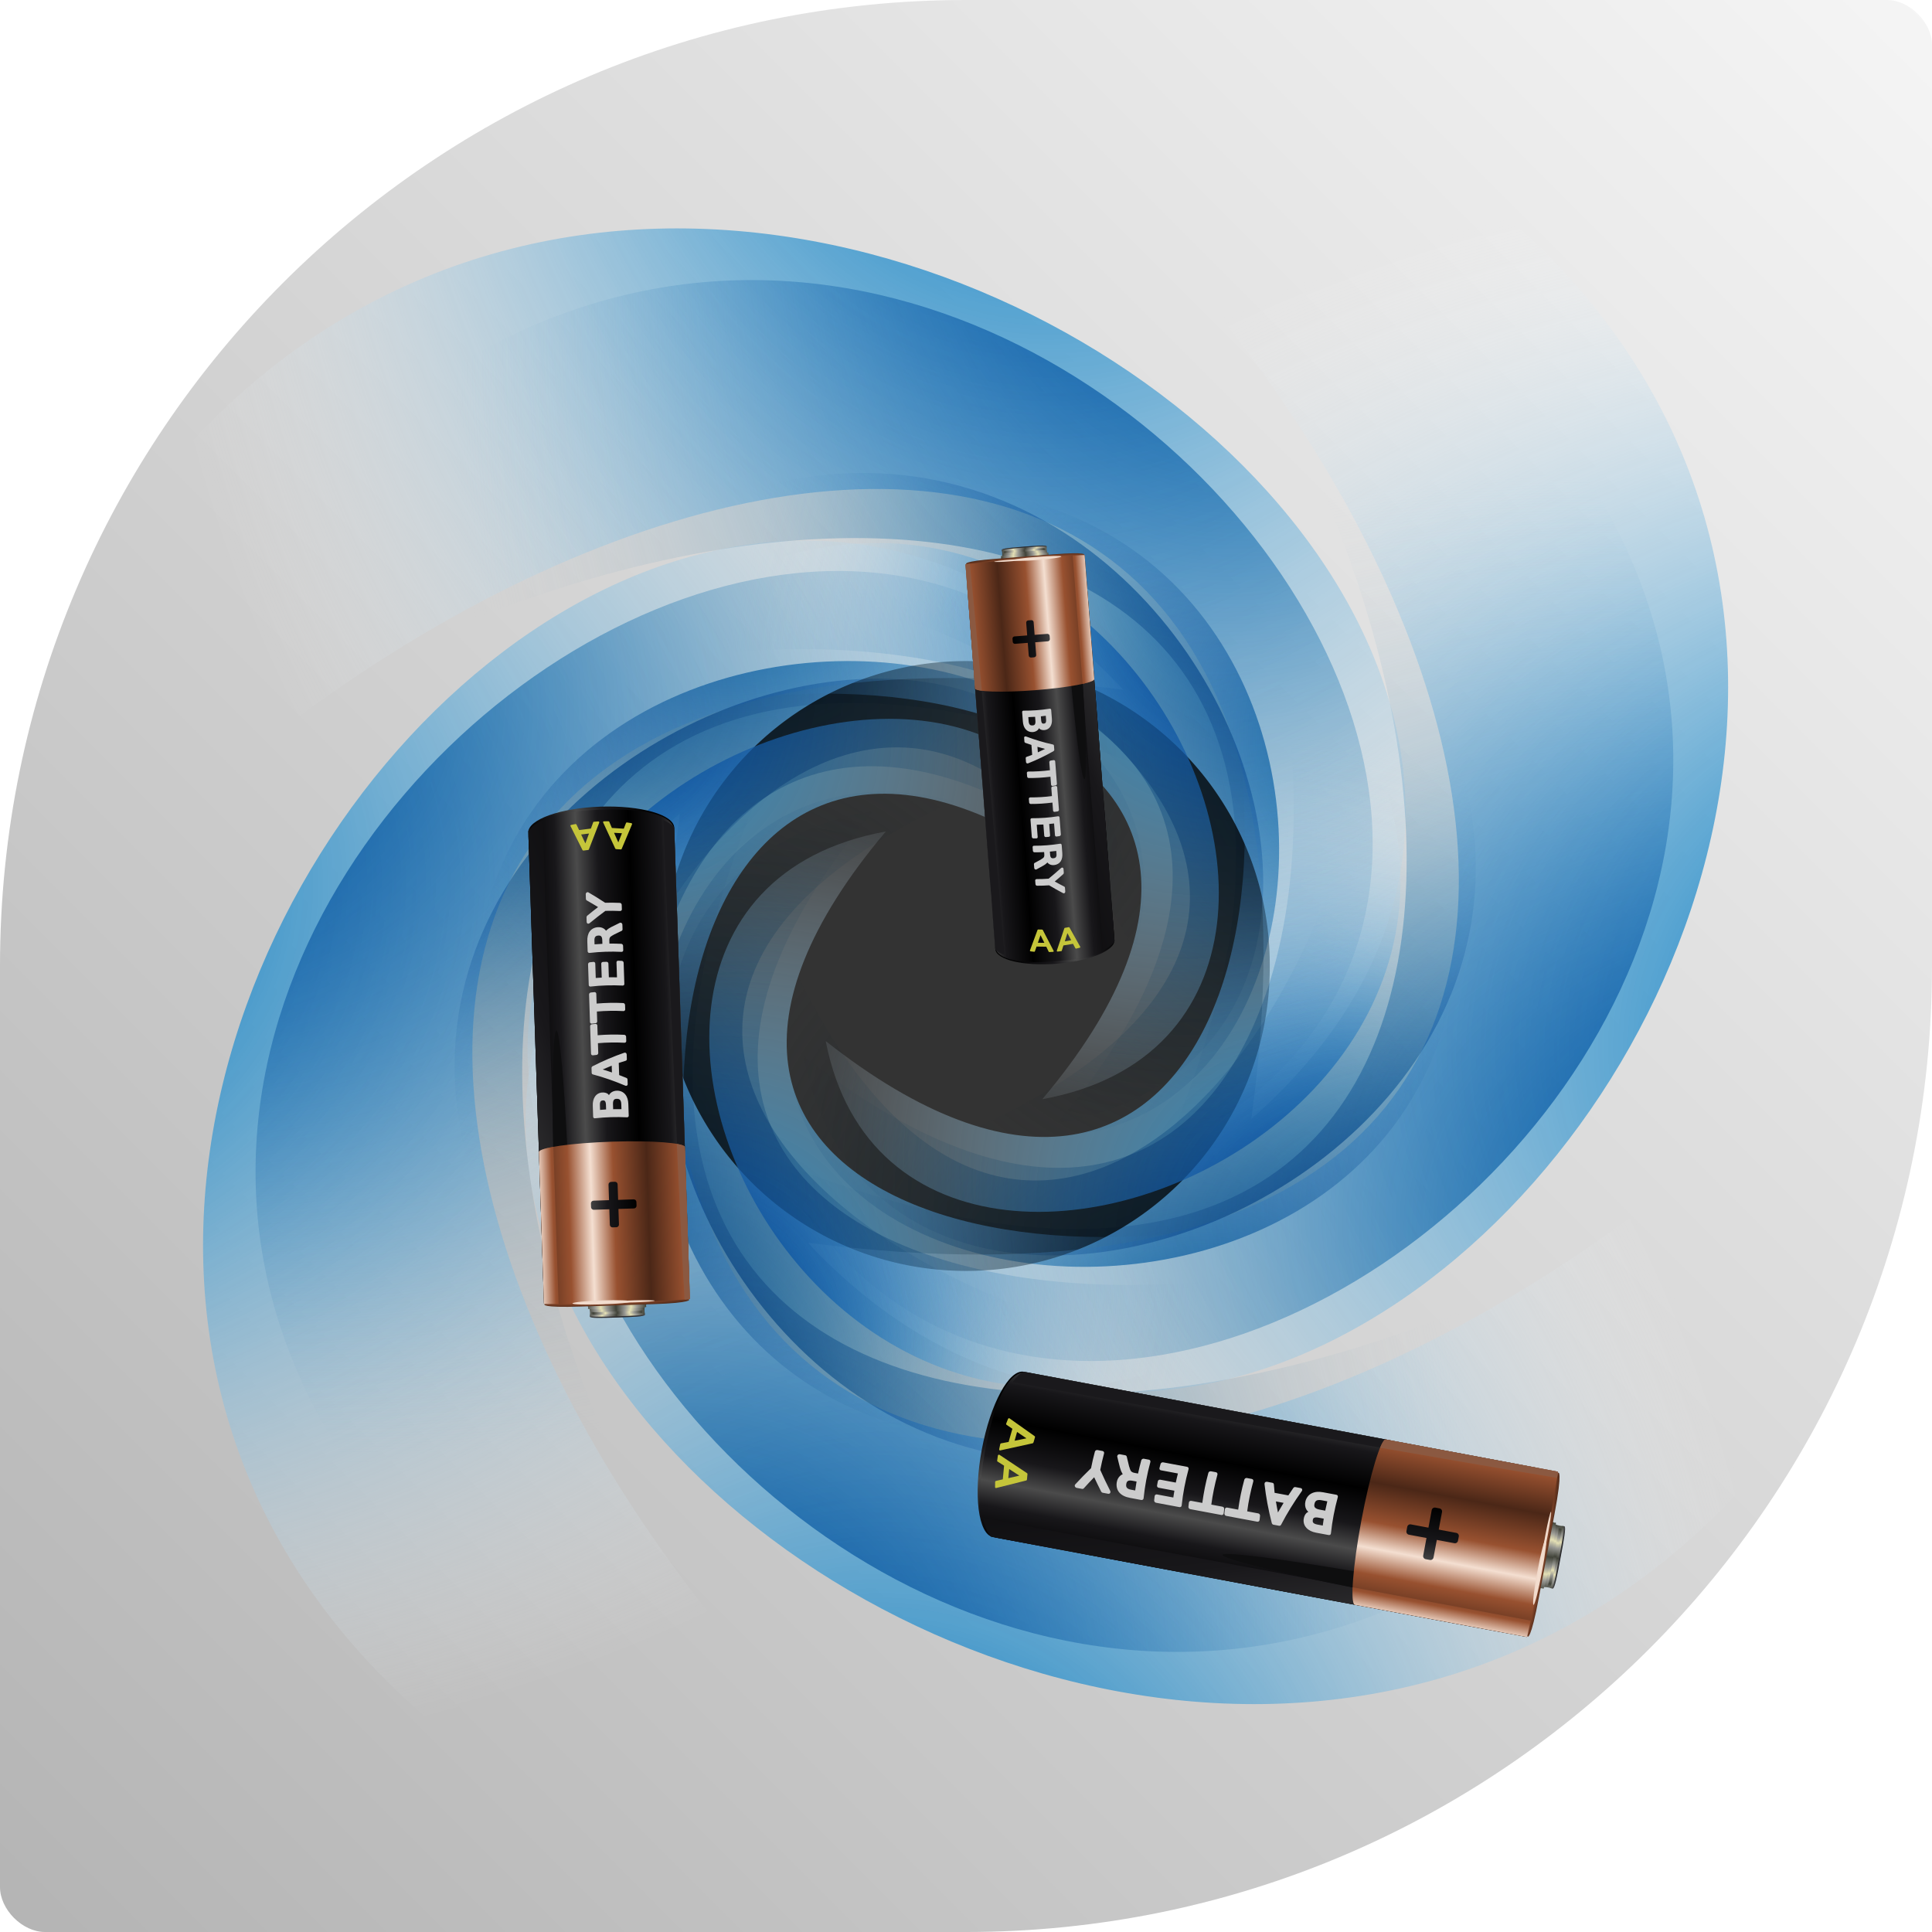<?xml version="1.0" encoding="UTF-8" standalone="no"?>
<svg
   xmlns:dc="http://purl.org/dc/elements/1.1/"
   xmlns:cc="http://creativecommons.org/ns#"
   xmlns:rdf="http://www.w3.org/1999/02/22-rdf-syntax-ns#"
   xmlns:svg="http://www.w3.org/2000/svg"
   xmlns="http://www.w3.org/2000/svg"
   xmlns:xlink="http://www.w3.org/1999/xlink"
   xmlns:sodipodi="http://sodipodi.sourceforge.net/DTD/sodipodi-0.dtd"
   xmlns:inkscape="http://www.inkscape.org/namespaces/inkscape"
   id="svg8754"
   viewBox="0 0 427.784 427.784"
   version="1.0"
   inkscape:version="0.48.4 r9939"
   width="100%"
   height="100%"
   sodipodi:docname="Hunger.svg"
   inkscape:export-filename="/home/michal/programy/HungerMeter/HungerMeter.png"
   inkscape:export-xdpi="17.672464"
   inkscape:export-ydpi="17.672464">
  <sodipodi:namedview
     pagecolor="#ffffff"
     bordercolor="#666666"
     borderopacity="1"
     objecttolerance="10"
     gridtolerance="10"
     guidetolerance="10"
     inkscape:pageopacity="0"
     inkscape:pageshadow="2"
     inkscape:window-width="1598"
     inkscape:window-height="886"
     id="namedview3912"
     showgrid="false"
     inkscape:zoom="0.72852997"
     inkscape:cx="-222.25474"
     inkscape:cy="86.158972"
     inkscape:window-x="0"
     inkscape:window-y="0"
     inkscape:window-maximized="1"
     inkscape:current-layer="svg8754"
     fit-margin-top="0"
     fit-margin-left="0"
     fit-margin-right="0"
     fit-margin-bottom="0" />
  <defs
     id="defs8756">
    <filter
       id="filter3666"
       color-interpolation-filters="sRGB">
      <feBlend
         id="feBlend3668"
         in2="BackgroundImage"
         mode="multiply" />
    </filter>
    <radialGradient
       id="radialGradient2439"
       fx="2569.7"
       fy="310.06"
       gradientUnits="userSpaceOnUse"
       cy="267.44"
       cx="2564.4"
       gradientTransform="matrix(-0.801,-5.1266e-8,-1.499e-8,-1.098,2184.9,565.59)"
       r="131.46">
      <stop
         id="stop3821"
         stop-color="#0d99ff"
         offset="0" />
      <stop
         id="stop3823"
         stop-color="#0079c1"
         offset=".266" />
      <stop
         id="stop3825"
         stop-color="#fff"
         stop-opacity="0"
         offset="1" />
    </radialGradient>
    <linearGradient
       id="linearGradient3759">
      <stop
         style="stop-color:#f5f5f5;stop-opacity:1;"
         offset="0"
         id="stop3761" />
      <stop
         style="stop-color:#b4b4b4;stop-opacity:1;"
         offset="1"
         id="stop3763" />
    </linearGradient>
    <linearGradient
       y2="86"
       x2="0"
       y1="0"
       x1="86"
       gradientUnits="userSpaceOnUse"
       id="linearGradient4892"
       xlink:href="#linearGradient3759"
       inkscape:collect="always"
       gradientTransform="matrix(4.974,0,0,4.974,0,-6.023054e-6)" />
    <linearGradient
       id="linearGradient4798"
       x1="478.2"
       xlink:href="#linearGradient4236"
       spreadMethod="reflect"
       gradientUnits="userSpaceOnUse"
       y1="885.78"
       gradientTransform="matrix(0.343,0,0,0.315,160.79,-94.699)"
       x2="513.7"
       y2="848.3" />
    <linearGradient
       id="linearGradient4236">
      <stop
         id="stop4238"
         stop-color="#4b4b4b"
         offset="0" />
      <stop
         id="stop4240"
         stop-color="#18171a"
         offset=".4" />
      <stop
         id="stop4242"
         offset="1" />
    </linearGradient>
    <linearGradient
       id="linearGradient4800"
       x1="450.2"
       xlink:href="#linearGradient4236"
       spreadMethod="reflect"
       gradientUnits="userSpaceOnUse"
       y1="735.78"
       gradientTransform="matrix(0.343,0,0,0.326,160.79,-106.66)"
       x2="504.7"
       y2="735.78" />
    <linearGradient
       id="linearGradient4802"
       x1="468.82"
       xlink:href="#linearGradient4148"
       spreadMethod="reflect"
       gradientUnits="userSpaceOnUse"
       y1="461.62"
       gradientTransform="matrix(0.343,0,0,0.213,160.79,-53.599)"
       x2="483.41"
       y2="461.62" />
    <linearGradient
       id="linearGradient4148">
      <stop
         id="stop4150"
         stop-color="#e4dfb4"
         offset="0" />
      <stop
         id="stop4152"
         stop-color="#979792"
         offset=".4" />
      <stop
         id="stop4154"
         stop-color="#414339"
         offset="1" />
    </linearGradient>
    <linearGradient
       id="linearGradient4804"
       x1="463.05"
       xlink:href="#linearGradient4148"
       spreadMethod="reflect"
       gradientUnits="userSpaceOnUse"
       y1="463.39"
       gradientTransform="matrix(0.328,0,0,0.304,166.92,-96.301)"
       x2="450.24"
       y2="463.39" />
    <linearGradient
       id="linearGradient4806"
       x1="468.82"
       xlink:href="#linearGradient4148"
       spreadMethod="reflect"
       gradientUnits="userSpaceOnUse"
       y1="461.62"
       gradientTransform="matrix(0.364,0,0,0.084,151.92,7.41)"
       x2="483.41"
       y2="461.62" />
    <radialGradient
       id="radialGradient4808"
       xlink:href="#linearGradient4236"
       spreadMethod="reflect"
       gradientUnits="userSpaceOnUse"
       cy="559.92"
       cx="424.58"
       gradientTransform="matrix(0.9,0,0,-0.067,-75.964,73.1)"
       r="28.141" />
    <linearGradient
       id="linearGradient4810"
       x1="629.84"
       xlink:href="#linearGradient4236"
       gradientUnits="userSpaceOnUse"
       y1="802.53"
       gradientTransform="matrix(0.343,0,0,0.326,160.79,-106.66)"
       x2="318.57"
       y2="886.34" />
    <radialGradient
       id="radialGradient4812"
       xlink:href="#linearGradient4228"
       spreadMethod="reflect"
       gradientUnits="userSpaceOnUse"
       cy="703.67"
       cx="425.28"
       gradientTransform="matrix(0.493,0,0,0.035,1272.7,393.2)"
       r="74.594" />
    <linearGradient
       id="linearGradient4228">
      <stop
         id="stop4230"
         stop-color="#f4dfd1"
         offset="0" />
      <stop
         id="stop4232"
         stop-color="#985130"
         offset=".4" />
      <stop
         id="stop4234"
         stop-color="#4b2717"
         offset="1" />
    </linearGradient>
    <linearGradient
       id="linearGradient4814"
       x1="447.08"
       xlink:href="#linearGradient4228"
       spreadMethod="reflect"
       gradientUnits="userSpaceOnUse"
       y1="561.01"
       gradientTransform="matrix(0.344,0,0,0.332,160.15,-110.15)"
       x2="504.62"
       y2="561.01" />
    <linearGradient
       id="linearGradient4816"
       x1="449.3"
       xlink:href="#linearGradient4236"
       gradientUnits="userSpaceOnUse"
       y1="580.12"
       gradientTransform="matrix(0.359,0,0,0.359,154.01,-126.19)"
       x2="401.52"
       y2="580.12" />
    <radialGradient
       id="radialGradient4818"
       xlink:href="#linearGradient4228"
       spreadMethod="reflect"
       gradientUnits="userSpaceOnUse"
       cy="728.18"
       cx="425.72"
       gradientTransform="matrix(5.261,0,0,0.215,-766.48,260.64)"
       r="74.594" />
    <radialGradient
       id="radialGradient4820"
       xlink:href="#linearGradient4228"
       spreadMethod="reflect"
       gradientUnits="userSpaceOnUse"
       cy="728.18"
       cx="425.72"
       gradientTransform="matrix(7.586,0,0,0.412,-1745.1,116.96)"
       r="74.594" />
    <linearGradient
       id="linearGradient5155"
       x1="501.03"
       xlink:href="#linearGradient4228"
       gradientUnits="userSpaceOnUse"
       x2="463.7"
       gradientTransform="matrix(0.343,0,0,0.373,160.79,-134.79)"
       y1="559.56"
       y2="559.56" />
    <linearGradient
       id="linearGradient4798-9"
       x1="478.2"
       xlink:href="#linearGradient4236-3"
       spreadMethod="reflect"
       gradientUnits="userSpaceOnUse"
       y1="885.78"
       gradientTransform="matrix(0.343,0,0,0.315,160.79,-94.699)"
       x2="513.7"
       y2="848.3" />
    <linearGradient
       id="linearGradient4236-3">
      <stop
         id="stop4238-3"
         stop-color="#4b4b4b"
         offset="0" />
      <stop
         id="stop4240-7"
         stop-color="#18171a"
         offset=".4" />
      <stop
         id="stop4242-1"
         offset="1" />
    </linearGradient>
    <linearGradient
       id="linearGradient4800-4"
       x1="450.2"
       xlink:href="#linearGradient4236-3"
       spreadMethod="reflect"
       gradientUnits="userSpaceOnUse"
       y1="735.78"
       gradientTransform="matrix(0.343,0,0,0.326,160.79,-106.66)"
       x2="504.7"
       y2="735.78" />
    <linearGradient
       id="linearGradient4802-1"
       x1="468.82"
       xlink:href="#linearGradient4148-4"
       spreadMethod="reflect"
       gradientUnits="userSpaceOnUse"
       y1="461.62"
       gradientTransform="matrix(0.343,0,0,0.213,160.79,-53.599)"
       x2="483.41"
       y2="461.62" />
    <linearGradient
       id="linearGradient4148-4">
      <stop
         id="stop4150-0"
         stop-color="#e4dfb4"
         offset="0" />
      <stop
         id="stop4152-6"
         stop-color="#979792"
         offset=".4" />
      <stop
         id="stop4154-0"
         stop-color="#414339"
         offset="1" />
    </linearGradient>
    <linearGradient
       id="linearGradient4804-6"
       x1="463.05"
       xlink:href="#linearGradient4148-4"
       spreadMethod="reflect"
       gradientUnits="userSpaceOnUse"
       y1="463.39"
       gradientTransform="matrix(0.328,0,0,0.304,166.92,-96.301)"
       x2="450.24"
       y2="463.39" />
    <linearGradient
       id="linearGradient4806-5"
       x1="468.82"
       xlink:href="#linearGradient4148-4"
       spreadMethod="reflect"
       gradientUnits="userSpaceOnUse"
       y1="461.62"
       gradientTransform="matrix(0.364,0,0,0.084,151.92,7.41)"
       x2="483.41"
       y2="461.62" />
    <radialGradient
       id="radialGradient4808-6"
       xlink:href="#linearGradient4236-3"
       spreadMethod="reflect"
       gradientUnits="userSpaceOnUse"
       cy="559.92"
       cx="424.58"
       gradientTransform="matrix(0.9,0,0,-0.067,-75.964,73.1)"
       r="28.141" />
    <linearGradient
       id="linearGradient4810-3"
       x1="629.84"
       xlink:href="#linearGradient4236-3"
       gradientUnits="userSpaceOnUse"
       y1="802.53"
       gradientTransform="matrix(0.343,0,0,0.326,160.79,-106.66)"
       x2="318.57"
       y2="886.34" />
    <radialGradient
       id="radialGradient4812-1"
       xlink:href="#linearGradient4228-6"
       spreadMethod="reflect"
       gradientUnits="userSpaceOnUse"
       cy="703.67"
       cx="425.28"
       gradientTransform="matrix(0.493,0,0,0.035,1272.7,393.2)"
       r="74.594" />
    <linearGradient
       id="linearGradient4228-6">
      <stop
         id="stop4230-1"
         stop-color="#f4dfd1"
         offset="0" />
      <stop
         id="stop4232-9"
         stop-color="#985130"
         offset=".4" />
      <stop
         id="stop4234-9"
         stop-color="#4b2717"
         offset="1" />
    </linearGradient>
    <linearGradient
       id="linearGradient4814-7"
       x1="447.08"
       xlink:href="#linearGradient4228-6"
       spreadMethod="reflect"
       gradientUnits="userSpaceOnUse"
       y1="561.01"
       gradientTransform="matrix(0.344,0,0,0.332,160.15,-110.15)"
       x2="504.62"
       y2="561.01" />
    <linearGradient
       id="linearGradient4816-5"
       x1="449.3"
       xlink:href="#linearGradient4236-3"
       gradientUnits="userSpaceOnUse"
       y1="580.12"
       gradientTransform="matrix(0.359,0,0,0.359,154.01,-126.19)"
       x2="401.52"
       y2="580.12" />
    <radialGradient
       id="radialGradient4818-6"
       xlink:href="#linearGradient4228-6"
       spreadMethod="reflect"
       gradientUnits="userSpaceOnUse"
       cy="728.18"
       cx="425.72"
       gradientTransform="matrix(5.261,0,0,0.215,-766.48,260.64)"
       r="74.594" />
    <radialGradient
       id="radialGradient4820-0"
       xlink:href="#linearGradient4228-6"
       spreadMethod="reflect"
       gradientUnits="userSpaceOnUse"
       cy="728.18"
       cx="425.72"
       gradientTransform="matrix(7.586,0,0,0.412,-1745.1,116.96)"
       r="74.594" />
    <linearGradient
       id="linearGradient5155-6"
       x1="501.03"
       xlink:href="#linearGradient4228-6"
       gradientUnits="userSpaceOnUse"
       x2="463.7"
       gradientTransform="matrix(0.343,0,0,0.373,160.79,-134.79)"
       y1="559.56"
       y2="559.56" />
    <linearGradient
       id="linearGradient4798-4"
       x1="478.2"
       xlink:href="#linearGradient4236-8"
       spreadMethod="reflect"
       gradientUnits="userSpaceOnUse"
       y1="885.78"
       gradientTransform="matrix(0.343,0,0,0.315,160.79,-94.699)"
       x2="513.7"
       y2="848.3" />
    <linearGradient
       id="linearGradient4236-8">
      <stop
         id="stop4238-4"
         stop-color="#4b4b4b"
         offset="0" />
      <stop
         id="stop4240-5"
         stop-color="#18171a"
         offset=".4" />
      <stop
         id="stop4242-8"
         offset="1" />
    </linearGradient>
    <linearGradient
       id="linearGradient4800-6"
       x1="450.2"
       xlink:href="#linearGradient4236-8"
       spreadMethod="reflect"
       gradientUnits="userSpaceOnUse"
       y1="735.78"
       gradientTransform="matrix(0.343,0,0,0.326,160.79,-106.66)"
       x2="504.7"
       y2="735.78" />
    <linearGradient
       id="linearGradient4802-3"
       x1="468.82"
       xlink:href="#linearGradient4148-5"
       spreadMethod="reflect"
       gradientUnits="userSpaceOnUse"
       y1="461.62"
       gradientTransform="matrix(0.343,0,0,0.213,160.79,-53.599)"
       x2="483.41"
       y2="461.62" />
    <linearGradient
       id="linearGradient4148-5">
      <stop
         id="stop4150-2"
         stop-color="#e4dfb4"
         offset="0" />
      <stop
         id="stop4152-3"
         stop-color="#979792"
         offset=".4" />
      <stop
         id="stop4154-3"
         stop-color="#414339"
         offset="1" />
    </linearGradient>
    <linearGradient
       id="linearGradient4804-1"
       x1="463.05"
       xlink:href="#linearGradient4148-5"
       spreadMethod="reflect"
       gradientUnits="userSpaceOnUse"
       y1="463.39"
       gradientTransform="matrix(0.328,0,0,0.304,166.92,-96.301)"
       x2="450.24"
       y2="463.39" />
    <linearGradient
       id="linearGradient4806-54"
       x1="468.82"
       xlink:href="#linearGradient4148-5"
       spreadMethod="reflect"
       gradientUnits="userSpaceOnUse"
       y1="461.62"
       gradientTransform="matrix(0.364,0,0,0.084,151.92,7.41)"
       x2="483.41"
       y2="461.62" />
    <radialGradient
       id="radialGradient4808-65"
       xlink:href="#linearGradient4236-8"
       spreadMethod="reflect"
       gradientUnits="userSpaceOnUse"
       cy="559.92"
       cx="424.58"
       gradientTransform="matrix(0.9,0,0,-0.067,-75.964,73.1)"
       r="28.141" />
    <linearGradient
       id="linearGradient4810-7"
       x1="629.84"
       xlink:href="#linearGradient4236-8"
       gradientUnits="userSpaceOnUse"
       y1="802.53"
       gradientTransform="matrix(0.343,0,0,0.326,160.79,-106.66)"
       x2="318.57"
       y2="886.34" />
    <radialGradient
       id="radialGradient4812-19"
       xlink:href="#linearGradient4228-3"
       spreadMethod="reflect"
       gradientUnits="userSpaceOnUse"
       cy="703.67"
       cx="425.28"
       gradientTransform="matrix(0.493,0,0,0.035,1272.7,393.2)"
       r="74.594" />
    <linearGradient
       id="linearGradient4228-3">
      <stop
         id="stop4230-4"
         stop-color="#f4dfd1"
         offset="0" />
      <stop
         id="stop4232-6"
         stop-color="#985130"
         offset=".4" />
      <stop
         id="stop4234-6"
         stop-color="#4b2717"
         offset="1" />
    </linearGradient>
    <linearGradient
       id="linearGradient4814-9"
       x1="447.08"
       xlink:href="#linearGradient4228-3"
       spreadMethod="reflect"
       gradientUnits="userSpaceOnUse"
       y1="561.01"
       gradientTransform="matrix(0.344,0,0,0.332,160.15,-110.15)"
       x2="504.62"
       y2="561.01" />
    <linearGradient
       id="linearGradient4816-8"
       x1="449.3"
       xlink:href="#linearGradient4236-8"
       gradientUnits="userSpaceOnUse"
       y1="580.12"
       gradientTransform="matrix(0.359,0,0,0.359,154.01,-126.19)"
       x2="401.52"
       y2="580.12" />
    <radialGradient
       id="radialGradient4818-8"
       xlink:href="#linearGradient4228-3"
       spreadMethod="reflect"
       gradientUnits="userSpaceOnUse"
       cy="728.18"
       cx="425.72"
       gradientTransform="matrix(5.261,0,0,0.215,-766.48,260.64)"
       r="74.594" />
    <radialGradient
       id="radialGradient4820-1"
       xlink:href="#linearGradient4228-3"
       spreadMethod="reflect"
       gradientUnits="userSpaceOnUse"
       cy="728.18"
       cx="425.72"
       gradientTransform="matrix(7.586,0,0,0.412,-1745.1,116.96)"
       r="74.594" />
    <linearGradient
       id="linearGradient5155-9"
       x1="501.03"
       xlink:href="#linearGradient4228-3"
       gradientUnits="userSpaceOnUse"
       x2="463.7"
       gradientTransform="matrix(0.343,0,0,0.373,160.79,-134.79)"
       y1="559.56"
       y2="559.56" />
    <radialGradient
       inkscape:collect="always"
       xlink:href="#radialGradient2439"
       id="radialGradient3160"
       gradientUnits="userSpaceOnUse"
       gradientTransform="matrix(-0.801,-5.1266e-8,-1.499e-8,-1.098,2184.9,565.59)"
       cx="2564.4"
       cy="267.44"
       fx="2569.7"
       fy="310.06"
       r="131.46" />
  </defs>
  <path
     style="fill:url(#linearGradient4892);fill-opacity:1;stroke:none"
     d="m 427.784,213.892 c 0,118.129 -95.763,213.892 -213.892,213.892 -57.268,0 -203.944,0 -203.944,0 C 4.974,427.784 0,422.81 0,417.836 c 0,0 0,-149.117 0,-203.944 C 0,95.763 95.763,-6.0230539e-6 213.892,-6.0230539e-6 c 54.601,0 203.944,0 203.944,0 4.974,0 9.948,4.974 9.948,9.948 0,0 0,153.912 0,203.944 z"
     id="path5226"
     inkscape:connector-curvature="0"
     sodipodi:nodetypes="ssccssccs"
     inkscape:export-filename="/home/michal/programy/HungerMeter/HungerMeter-big.png"
     inkscape:export-xdpi="53.858936"
     inkscape:export-ydpi="53.858936" />
  <path
     sodipodi:type="arc"
     style="fill:#333333;stroke:none"
     id="path5017"
     sodipodi:cx="166.08788"
     sodipodi:cy="-277.27069"
     sodipodi:rx="67.258728"
     sodipodi:ry="67.258728"
     d="m 233.347,-277.271 a 67.259,67.259 0 1 1 -134.517,0 67.259,67.259 0 1 1 134.517,0 z"
     transform="translate(47.804,491.163)" />
  <g
     id="g3914"
     transform="matrix(1.236,0,0,1.196,13.759,20.198)">
    <g
       transform="matrix(0.361,0.222,-0.222,0.361,-83.358,91.087)"
       id="g3949">
      <use
         x="0"
         y="0"
         width="405.052"
         height="313.374"
         transform="matrix(1.149,0,0,1.149,-86.539,21.668)"
         xlink:href="#swirl"
         id="use3951" />
    </g>
    <g
       transform="translate(-418.03,320.59)"
       id="layer1">
      <g
         transform="matrix(0,-1.596,1.596,0,-27.975,31.335)"
         id="swirl">
        <path
           d="M 151.07,398.57 C 166.21,285.24 51.806,318.1 0.5,399.78 27.197,205.14 227.59,329.13 151.07,398.57 z"
           id="path2596"
           style="fill:url(#radialGradient3160)"
           inkscape:connector-curvature="0" />
        <use
           x="0"
           y="0"
           width="396.783"
           height="368.402"
           transform="matrix(0.707,0.707,-0.707,0.707,304.16,27.406)"
           xlink:href="#path2596"
           id="use2602" />
        <use
           x="0"
           y="0"
           width="396.783"
           height="368.402"
           transform="matrix(0,1,-1,0,499.86,261.86)"
           xlink:href="#path2596"
           id="use2604" />
        <use
           x="0"
           y="0"
           width="396.783"
           height="368.402"
           transform="matrix(-0.707,0.707,-0.707,-0.707,472.46,566.03)"
           xlink:href="#path2596"
           id="use2606" />
        <use
           x="0"
           y="0"
           width="396.783"
           height="368.402"
           transform="matrix(-1,0,0,-1,238,761.72)"
           xlink:href="#path2596"
           id="use2608" />
        <use
           x="0"
           y="0"
           width="396.783"
           height="368.402"
           transform="matrix(-0.707,-0.707,0.707,-0.707,-66.164,734.32)"
           xlink:href="#path2596"
           id="use2610" />
        <use
           x="0"
           y="0"
           width="396.783"
           height="368.402"
           transform="matrix(0,-1,1,0,-261.86,499.86)"
           xlink:href="#path2596"
           id="use2612" />
        <use
           x="0"
           y="0"
           width="396.783"
           height="368.402"
           transform="matrix(0.707,-0.707,0.707,0.707,-234.46,195.7)"
           xlink:href="#path2596"
           id="use2614" />
      </g>
    </g>
    <g
       transform="matrix(0.191,-0.715,0.715,0.191,165.7,607.13)"
       id="layer2"
       style="filter:url(#filter3666)">
      <use
         x="0"
         y="0"
         width="405.052"
         height="313.374"
         transform="matrix(1.149,0,0,1.149,-86.539,21.668)"
         xlink:href="#swirl"
         id="use3663" />
    </g>
    <g
       transform="matrix(0.422,0.26,-0.26,0.422,-124.62,79.164)"
       id="g3410"
       style="filter:url(#filter3666)">
      <use
         x="0"
         y="0"
         width="405.052"
         height="313.374"
         transform="matrix(1.149,0,0,1.149,-86.539,21.668)"
         xlink:href="#swirl"
         id="use3412" />
    </g>
    <g
       transform="matrix(0.244,0.378,-0.378,0.244,-40.208,-18.396)"
       id="g2567"
       style="filter:url(#filter3666)">
      <use
         x="0"
         y="0"
         width="405.052"
         height="313.374"
         transform="matrix(1.149,0,0,1.149,-86.539,21.668)"
         xlink:href="#swirl"
         id="use2569" />
    </g>
  </g>
  <g
     id="layer1-0"
     transform="matrix(0.516,-0.04,0.04,0.516,-130.765,-179.146)">
    <g
       id="g4354"
       transform="translate(-835.24,220.2)">
      <path
         inkscape:connector-curvature="0"
         id="path4356"
         style="color:#000000;fill:url(#linearGradient4798)"
         transform="translate(1172.9,369)"
         d="m 306.22,53.656 c -14.117,0 -25.562,0.491 -25.562,1.094 v 158.47 c 0,4.538 11.446,8.219 25.562,8.219 14.117,3e-5 25.562,-3.68 25.562,-8.219 v -158.47 c 0,-0.603 -11.446,-1.094 -25.562,-1.094 z" />
      <path
         inkscape:connector-curvature="0"
         id="path4358"
         style="color:#000000;fill:url(#linearGradient4800)"
         transform="translate(1172.9,369)"
         d="m 306.22,46.812 c -14.117,0 -25.562,0.782 -25.562,1.406 v 163.66 c 0,4.695 6.32,8.5 25.562,8.5 19.242,0 25.562,-3.805 25.562,-8.5 v -163.66 c 0,-0.624 -11.446,-1.406 -25.562,-1.406 z" />
      <path
         inkscape:connector-curvature="0"
         id="path4360"
         style="color:#000000;fill:url(#linearGradient4802)"
         transform="translate(1172.9,369)"
         d="m 302.5,42.594 c -3.442,0.058 -5.867,0.247 -5.906,0.781 -8e-5,0.002 0,0.029 0,0.031 v 0.219 c 0.057,0.098 0.094,0.401 0.094,0.75 0,0.346 -0.038,1.118 -0.094,1.219 v 0.844 c 2.978,-0.035 6.21,-0.062 9.625,-0.062 3.415,0 6.678,0.027 9.656,0.062 v -0.844 c -0.05,-0.118 -0.094,-0.896 -0.094,-1.219 0,-0.322 0.043,-0.601 0.094,-0.719 v -0.219 c 0.002,-0.011 0,-0.02 0,-0.031 0,-0.005 3.8e-4,-0.026 0,-0.031 -0.057,-0.712 -4.367,-0.781 -9.656,-0.781 -1.323,0 -2.571,-0.019 -3.719,0 z" />
      <path
         inkscape:connector-curvature="0"
         id="path4362"
         style="color:#000000;fill:url(#linearGradient4804)"
         transform="translate(1172.9,369)"
         d="m 300.28,43.656 c -1.612,-0.003 -2.752,0.031 -3.188,0.219 3.3e-4,0.038 0,0.055 0,0.094 0,0.333 -0.003,0.641 -0.031,0.844 0.775,-0.387 4.561,-0.188 9.156,-0.188 4.636,0 8.491,-0.204 9.219,0.188 -0.029,-0.204 -0.062,-0.508 -0.062,-0.844 0,-0.038 -3.3e-4,-0.056 0,-0.094 -0.854,-0.378 -4.631,-0.188 -9.156,-0.188 -2.255,0 -4.326,-0.028 -5.938,-0.031 z" />
      <path
         inkscape:connector-curvature="0"
         id="path4364"
         style="color:#000000;fill:url(#linearGradient4806)"
         transform="translate(1172.9,369)"
         d="m 306.22,45.375 c -5.614,0 -10.163,0.219 -10.219,0.5 v 0.094 c 0.06,0.039 0.094,0.175 0.094,0.312 0,0.136 -0.034,0.241 -0.094,0.281 v 0.344 c 3.159,-0.014 6.595,-0.031 10.219,-0.031 3.623,0 7.059,0.017 10.219,0.031 V 46.562 c -0.053,-0.046 -0.062,-0.154 -0.062,-0.281 0,-0.127 0.009,-0.235 0.062,-0.281 v -0.094 c 10e-4,-0.002 -0.003,-0.029 0,-0.031 -0.06,-0.281 -4.607,-0.5 -10.219,-0.5 z" />
      <path
         inkscape:connector-curvature="0"
         id="path4366"
         style="color:#000000;fill:url(#radialGradient4808)"
         transform="translate(1172.9,369)"
         d="m 306.22,42.469 c -5.291,0 -9.572,0.003 -9.625,0.594 v 0.219 c 0.018,0.025 0.049,0.072 0.062,0.125 0.51,-0.542 4.584,-0.5 9.562,-0.5 5.041,0 9.168,-0.052 9.594,0.5 0.012,-0.054 0.047,-0.094 0.062,-0.125 V 43.094 c 0.002,-0.009 0,-0.022 0,-0.031 -0.057,-0.591 -4.367,-0.594 -9.656,-0.594 z" />
      <path
         inkscape:connector-curvature="0"
         id="path4368"
         style="color:#000000;fill:#1a191c"
         transform="translate(1172.9,369)"
         d="m 280.66,100.06 v 113.16 c 0,0.021 -3e-4,0.042 0,0.062 0.637,0.974 1.948,1.889 3.75,2.719 -0.263,-44.429 -0.736,-83.518 -1.031,-115.03 -1.352,-0.231 -2.188,-0.644 -2.719,-0.906 z" />
      <path
         inkscape:connector-curvature="0"
         id="path4370"
         style="color:#000000;fill:url(#linearGradient4810)"
         transform="translate(1172.9,369)"
         d="m 331.78,100.41 c -0.768,0.304 -3.168,1.826 -5.125,2.094 -0.377,32.352 0.217,70.813 -0.125,114.81 2.512,-0.999 4.328,-2.189 5.25,-3.5 z" />
      <path
         style="fill:#cccccc"
         inkscape:connector-curvature="0"
         id="path4372"
         d="m 1473.4,481.41 c -0.151,0.002 -0.304,0.052 -0.406,0.156 -0.102,0.104 -0.157,0.254 -0.156,0.406 v 4.062 c 0,1.355 0.276,2.493 0.938,3.375 0.662,0.882 1.671,1.395 2.812,1.438 0.872,0.033 1.688,-0.208 2.312,-0.719 0.253,-0.205 0.445,-0.478 0.625,-0.75 0.116,0.147 0.196,0.321 0.344,0.438 0.541,0.425 1.249,0.593 2.031,0.562 1.034,-0.041 1.94,-0.525 2.531,-1.344 0.592,-0.821 0.875,-1.873 0.875,-3.125 v -3.906 c 0,-0.162 -0.073,-0.333 -0.188,-0.438 -0.114,-0.105 -0.276,-0.138 -0.438,-0.125 -3.745,0.297 -7.473,0.279 -11.219,-0.031 -0.02,-0.002 -0.043,6.9e-4 -0.062,0 z m 1.906,2.906 c 0.962,0.054 1.944,0.08 2.906,0.094 v 1.812 c 0,0.736 -0.178,1.21 -0.375,1.438 -0.192,0.227 -0.474,0.364 -1.062,0.344 -0.582,-0.02 -0.89,-0.189 -1.094,-0.438 -0.197,-0.241 -0.375,-0.702 -0.375,-1.438 v -1.812 z m 7.5,0 v 1.656 c 0,0.668 -0.126,1.073 -0.281,1.281 -0.157,0.213 -0.347,0.328 -0.781,0.344 -0.441,0.016 -0.623,-0.077 -0.781,-0.281 -0.152,-0.196 -0.281,-0.611 -0.281,-1.281 v -1.625 c 0.717,-0.015 1.409,-0.056 2.125,-0.094 z m -9.375,8.125 c -0.157,-0.006 -0.329,0.052 -0.438,0.156 -0.109,0.105 -0.156,0.248 -0.156,0.406 v 1.594 c -2e-4,0.128 0.021,0.264 0.094,0.375 0.073,0.111 0.193,0.197 0.312,0.25 0.825,0.367 1.644,0.725 2.469,1.062 v 4.25 c -0.825,0.253 -1.644,0.464 -2.469,0.688 -0.119,0.032 -0.239,0.121 -0.312,0.219 -0.073,0.098 -0.094,0.216 -0.094,0.344 v 1.594 c 2e-4,0.201 0.086,0.434 0.25,0.562 0.164,0.128 0.408,0.152 0.594,0.094 3.745,-1.145 7.473,-2.593 11.219,-4.344 0.23,-0.109 0.406,-0.345 0.406,-0.594 v -1.75 c -5e-4,-0.249 -0.176,-0.46 -0.406,-0.531 -3.745,-1.133 -7.473,-2.574 -11.219,-4.312 -0.079,-0.038 -0.165,-0.058 -0.25,-0.062 z m 4.781,4.844 c 1.062,0.409 2.126,0.795 3.188,1.156 -1.062,0.429 -2.126,0.839 -3.188,1.219 v -2.375 z m 6.469,6.219 c -0.428,0.034 -0.853,0.068 -1.281,0.094 -0.02,2.3e-4 -0.043,-0.002 -0.062,0 -0.151,0.024 -0.304,0.13 -0.406,0.25 -0.102,0.12 -0.157,0.253 -0.156,0.406 v 3.438 c -3.112,0.162 -6.201,0.102 -9.312,-0.156 -0.162,-0.013 -0.323,0.051 -0.438,0.156 -0.114,0.105 -0.188,0.243 -0.188,0.406 v 1.562 c 0,0.164 0.073,0.312 0.188,0.438 0.114,0.126 0.276,0.205 0.438,0.219 3.112,0.258 6.201,0.318 9.312,0.156 v 3.406 c 0,0.164 0.073,0.328 0.188,0.438 0.114,0.11 0.276,0.166 0.438,0.156 0.428,-0.026 0.853,-0.06 1.281,-0.094 0.162,-0.013 0.323,-0.093 0.438,-0.219 0.114,-0.126 0.188,-0.274 0.188,-0.438 v -9.625 c 0,-0.163 -0.073,-0.332 -0.188,-0.438 -0.114,-0.106 -0.276,-0.169 -0.438,-0.156 z m 0,11.094 c -0.428,0.034 -0.853,0.068 -1.281,0.094 -0.02,2.2e-4 -0.043,-0.002 -0.062,0 -0.151,0.024 -0.304,0.099 -0.406,0.219 -0.102,0.12 -0.157,0.283 -0.156,0.438 v 3.438 c -3.112,0.162 -6.201,0.102 -9.312,-0.156 -0.162,-0.013 -0.323,0.05 -0.438,0.156 -0.114,0.106 -0.188,0.242 -0.188,0.406 v 1.562 c 0,0.164 0.073,0.342 0.188,0.469 0.114,0.126 0.276,0.205 0.438,0.219 3.112,0.258 6.201,0.287 9.312,0.125 v 3.438 c 0,0.164 0.073,0.327 0.188,0.438 0.114,0.11 0.276,0.166 0.438,0.156 0.428,-0.026 0.853,-0.06 1.281,-0.094 0.162,-0.013 0.323,-0.093 0.438,-0.219 0.114,-0.126 0.188,-0.273 0.188,-0.438 v -9.688 c 0,-0.164 -0.073,-0.3 -0.188,-0.406 -0.114,-0.106 -0.276,-0.169 -0.438,-0.156 z m -11.281,12.969 c -0.151,0.002 -0.304,0.05 -0.406,0.156 -0.102,0.106 -0.157,0.251 -0.156,0.406 v 7.406 c 0,0.165 0.073,0.342 0.188,0.469 0.114,0.127 0.276,0.205 0.438,0.219 0.428,0.035 0.853,0.066 1.281,0.094 0.162,0.01 0.323,-0.046 0.438,-0.156 0.114,-0.11 0.156,-0.272 0.156,-0.438 v -5.219 c 0.945,0.052 1.899,0.111 2.844,0.125 v 4.812 c 0,0.165 0.073,0.319 0.188,0.438 0.114,0.118 0.276,0.187 0.438,0.188 0.425,0.002 0.856,0.006 1.281,0 0.161,-0.002 0.323,-0.069 0.438,-0.188 0.114,-0.119 0.156,-0.272 0.156,-0.438 v -4.844 c 0.697,-0.015 1.397,-0.026 2.094,-0.062 v 5.062 c 0,0.165 0.073,0.327 0.188,0.438 0.114,0.111 0.276,0.166 0.438,0.156 0.428,-0.026 0.853,-0.06 1.281,-0.094 0.162,-0.013 0.323,-0.092 0.438,-0.219 0.114,-0.127 0.188,-0.304 0.188,-0.469 v -7.25 c 0,-0.165 -0.073,-0.331 -0.188,-0.438 -0.114,-0.107 -0.276,-0.138 -0.438,-0.125 -3.745,0.297 -7.473,0.279 -11.219,-0.031 -0.02,-0.002 -0.043,6.6e-4 -0.062,0 z m 0,11.812 c -0.151,0.002 -0.304,0.05 -0.406,0.156 -0.102,0.106 -0.157,0.251 -0.156,0.406 v 1.562 c 0,0.165 0.073,0.342 0.188,0.469 0.114,0.127 0.276,0.205 0.438,0.219 1.379,0.114 2.746,0.187 4.125,0.219 v 1.062 c 0,0.531 -0.102,0.853 -0.25,1.062 v 0.031 c -0.135,0.195 -0.576,0.518 -1.281,0.844 v 0.031 c -0.962,0.449 -1.913,0.872 -2.875,1.281 -0.203,0.086 -0.342,0.298 -0.344,0.531 v 1.656 c 10e-4,0.214 0.104,0.435 0.281,0.562 0.177,0.128 0.407,0.174 0.594,0.094 1.025,-0.447 2.069,-0.914 3.094,-1.406 0.663,-0.312 1.175,-0.634 1.594,-1 0.078,-0.067 0.148,-0.148 0.219,-0.219 0.196,0.291 0.439,0.547 0.719,0.75 0.587,0.424 1.293,0.62 2.094,0.594 1.204,-0.039 2.237,-0.516 2.906,-1.375 0.671,-0.861 0.969,-2.033 0.969,-3.438 v -3.5 c 0,-0.165 -0.073,-0.33 -0.188,-0.438 -0.114,-0.107 -0.276,-0.169 -0.438,-0.156 -3.745,0.298 -7.473,0.31 -11.219,0 -0.02,-0.002 -0.043,6.6e-4 -0.062,0 z m 9.406,2.938 v 1.344 c 0,0.654 -0.145,1.047 -0.344,1.281 -0.195,0.236 -0.487,0.388 -1.031,0.406 -0.544,0.018 -0.826,-0.084 -1.031,-0.312 -0.199,-0.222 -0.344,-0.628 -0.344,-1.281 v -1.344 c 0.919,-0.012 1.831,-0.045 2.75,-0.094 z m 1.875,7.312 c -0.115,0.012 -0.248,0.052 -0.344,0.125 -1.91,1.466 -3.809,2.847 -5.719,4.156 -1.721,-0.014 -3.435,-0.076 -5.156,-0.219 -0.162,-0.013 -0.323,0.049 -0.438,0.156 -0.114,0.107 -0.188,0.24 -0.188,0.406 v 1.594 c 0,0.166 0.073,0.341 0.188,0.469 0.114,0.128 0.276,0.205 0.438,0.219 1.721,0.143 3.435,0.205 5.156,0.219 1.91,1.345 3.809,2.623 5.719,3.812 0.185,0.114 0.429,0.125 0.625,0 0.196,-0.125 0.344,-0.365 0.344,-0.594 v -1.688 c 3e-4,-0.208 -0.113,-0.398 -0.281,-0.5 -1.288,-0.777 -2.587,-1.621 -3.875,-2.469 1.288,-0.931 2.587,-1.873 3.875,-2.875 0.168,-0.13 0.282,-0.355 0.281,-0.562 v -1.656 c 10e-5,-0.169 -0.07,-0.361 -0.188,-0.469 -0.118,-0.108 -0.273,-0.143 -0.438,-0.125 z" />
      <path
         inkscape:connector-curvature="0"
         id="path4374"
         style="color:#000000;fill:url(#radialGradient4812)"
         d="m 1466.5,415.72 c -13.995,0 -12.656,1.188 -12.656,1.188 0,0 0.894,1.438 25.312,1.438 24.418,10e-6 25.344,-1.438 25.344,-1.438 0,0 1.339,-1.188 -12.656,-1.188 H 1466.5 z" />
      <path
         inkscape:connector-curvature="0"
         id="path4376"
         style="text-indent:0;text-transform:none;block-progression:tb;color:#000000;fill:#c5c53a"
         d="m 1472.4,575.24 a 0.355,0.311 0 0 0 -0.146,0.105 0.355,0.311 0 0 0 -0.073,0.105 l -3.894,8.448 a 0.355,0.311 0 0 0 0,0.175 0.355,0.311 0 0 0 0.255,0.245 l 1.456,0.28 a 0.355,0.311 0 0 0 0.364,-0.14 0.355,0.311 0 0 0 0.037,-0.07 l 0.837,-1.928 4.149,0.386 0.837,2.173 a 0.355,0.311 0 0 0 0.073,0.105 0.355,0.311 0 0 0 0.108,0.07 0.355,0.311 0 0 0 0.146,0.035 l 1.492,0.035 a 0.355,0.311 0 0 0 0.182,-0.035 0.355,0.311 0 0 0 0.108,-0.07 0.355,0.311 0 0 0 0.073,-0.21 0.355,0.311 0 0 0 -0.037,-0.105 l -3.894,-9.185 -0.036,-0.07 a 0.355,0.311 0 0 0 -0.073,-0.07 0.355,0.311 0 0 0 0,-0.035 0.355,0.311 0 0 0 -0.037,0 0.355,0.311 0 0 0 0,-0.035 0.355,0.311 0 0 0 -0.037,0 0.355,0.311 0 0 0 -0.037,0 0.355,0.311 0 0 0 -0.037,-0.035 0.355,0.311 0 0 0 -0.037,0 0.355,0.311 0 0 0 -0.037,0 0.355,0.311 0 0 0 -0.108,-0.035 l -1.492,-0.14 a 0.355,0.311 0 0 0 -0.108,0 0.355,0.311 0 0 0 -0.036,0 z m 13.101,0.035 -1.492,0.14 a 0.355,0.311 0 0 0 -0.328,0.21 l -3.93,9.22 a 0.355,0.311 0 0 0 0,0.21 0.355,0.311 0 0 0 0.073,0.14 0.355,0.311 0 0 0 0.291,0.105 l 1.456,-0.07 a 0.355,0.311 0 0 0 0.073,0 0.355,0.311 0 0 0 0.146,-0.07 0.355,0.311 0 0 0 0.073,-0.105 l 0.873,-2.174 4.149,-0.386 0.837,1.928 a 0.355,0.311 0 0 0 0.073,0.105 0.355,0.311 0 0 0 0.328,0.105 l 1.456,-0.245 a 0.355,0.311 0 0 0 0.291,-0.245 0.355,0.311 0 0 0 -0.037,-0.175 l -3.858,-8.413 a 0.355,0.311 0 0 0 0,-0.035 l -0.038,-0.035 a 0.355,0.311 0 0 0 0,-0.035 0.355,0.311 0 0 0 -0.036,-0.035 0.355,0.311 0 0 0 0,-0.035 0.355,0.311 0 0 0 -0.037,0 0.355,0.311 0 0 0 0,-0.035 0.355,0.311 0 0 0 -0.037,0 0.355,0.311 0 0 0 -0.037,-0.035 0.355,0.311 0 0 0 -0.037,0 0.355,0.311 0 0 0 -0.036,0 0.355,0.311 0 0 0 0,-0.035 0.355,0.311 0 0 0 -0.037,0 0.355,0.311 0 0 0 -0.037,0 0.355,0.311 0 0 0 -0.036,0 0.355,0.311 0 0 0 -0.037,0 0.355,0.311 0 0 0 -0.073,0 z m -12.192,2.454 1.383,3.4 -2.766,-0.245 1.383,-3.155 z m 11.536,0.035 1.383,3.155 -2.766,0.245 1.383,-3.4 z" />
      <path
         inkscape:connector-curvature="0"
         id="path4378"
         style="color:#000000;fill:#0e0e0f"
         d="m 1499.7,469.65 c -1.484,0.177 -3.174,0.329 -5.031,0.464 0.4,24.859 1.364,42.511 2.505,42.511 1.149,0 2.131,-17.862 2.526,-42.975 z" />
      <path
         inkscape:connector-curvature="0"
         id="path4380"
         style="color:#000000;fill:url(#linearGradient4814)"
         transform="translate(1172.9,369)"
         d="m 306.22,47.719 c -14.117,0 -25.562,0.173 -25.562,0.375 10e-6,17.722 0,35.494 0,53.188 0,1.524 11.446,2.781 25.562,2.781 14.117,1e-5 25.562,-1.258 25.562,-2.781 -0.003,-18.528 -1.1e-4,-37.371 0,-53.188 0,-0.202 -11.446,-0.375 -25.562,-0.375 z" />
      <path
         inkscape:connector-curvature="0"
         id="path4382"
         style="color:#000000;fill:#8b5941"
         transform="translate(1172.9,369)"
         d="m 282.53,47.969 c -1.165,0.042 -1.875,0.077 -1.875,0.125 v 53.188 c 0,0.448 1.022,0.876 2.781,1.25 C 283.152,79.68 282.86,61.314 282.53,47.97 z" />
      <path
         inkscape:connector-curvature="0"
         id="path4384"
         style="color:#000000;fill:url(#linearGradient4816)"
         transform="translate(1172.9,369)"
         d="m 305.56,74.062 c -0.519,0 -0.938,0.418 -0.938,0.938 v 5.438 h -5.438 c -0.519,0 -0.938,0.418 -0.938,0.938 v 1.312 c 0,0.519 0.418,0.938 0.938,0.938 h 5.438 v 5.438 c 0,0.519 0.418,0.938 0.938,0.938 h 1.312 c 0.519,0 0.938,-0.418 0.938,-0.938 v -5.438 h 5.438 c 0.519,0 0.938,-0.418 0.938,-0.938 v -1.312 c 0,-0.519 -0.418,-0.938 -0.938,-0.938 H 307.81 v -5.438 c 0,-0.519 -0.418,-0.938 -0.938,-0.938 H 305.56 z" />
      <path
         inkscape:connector-curvature="0"
         id="path4386"
         style="color:#000000;fill:url(#radialGradient4818)"
         d="m 1480.2,416.91 c 0,0.201 -3.202,0.364 -7.151,0.364 -3.95,0 -7.151,-0.163 -7.151,-0.364 0,-0.201 3.202,-0.364 7.151,-0.364 3.95,0 7.151,0.163 7.151,0.364 z" />
      <path
         inkscape:connector-curvature="0"
         id="path4388"
         style="color:#000000;fill:url(#radialGradient4820)"
         d="m 1484.4,416.23 c -5.695,0 -10.312,0.293 -10.312,0.679 0,0.386 4.617,0.727 10.312,0.727 5.695,0 10.312,-0.341 10.312,-0.727 0,-0.386 -4.617,-0.679 -10.312,-0.679 z" />
      <path
         inkscape:connector-curvature="0"
         id="path4390"
         style="color:#000000;fill:url(#linearGradient5155)"
         transform="translate(1172.9,369)"
         d="m 326.66,47.875 c 10e-6,18.359 0,36.737 0,55.062 3.205,-0.461 5.125,-1.036 5.125,-1.656 -0.003,-18.528 -1.1e-4,-37.371 0,-53.188 0,-0.082 -1.947,-0.158 -5.125,-0.219 z" />
    </g>
  </g>
  <g
     id="layer1-0-7"
     transform="matrix(-0.134,0.716,-0.716,-0.134,884.093,-31.459)">
    <g
       id="g4354-9"
       transform="translate(-835.24,220.2)">
      <path
         inkscape:connector-curvature="0"
         id="path4356-8"
         style="color:#000000;fill:url(#linearGradient4798-9)"
         transform="translate(1172.9,369)"
         d="m 306.22,53.656 c -14.117,0 -25.562,0.491 -25.562,1.094 v 158.47 c 0,4.538 11.446,8.219 25.562,8.219 14.117,3e-5 25.562,-3.68 25.562,-8.219 v -158.47 c 0,-0.603 -11.446,-1.094 -25.562,-1.094 z" />
      <path
         inkscape:connector-curvature="0"
         id="path4358-4"
         style="color:#000000;fill:url(#linearGradient4800-4)"
         transform="translate(1172.9,369)"
         d="m 306.22,46.812 c -14.117,0 -25.562,0.782 -25.562,1.406 v 163.66 c 0,4.695 6.32,8.5 25.562,8.5 19.242,0 25.562,-3.805 25.562,-8.5 v -163.66 c 0,-0.624 -11.446,-1.406 -25.562,-1.406 z" />
      <path
         inkscape:connector-curvature="0"
         id="path4360-8"
         style="color:#000000;fill:url(#linearGradient4802-1)"
         transform="translate(1172.9,369)"
         d="m 302.5,42.594 c -3.442,0.058 -5.867,0.247 -5.906,0.781 -8e-5,0.002 0,0.029 0,0.031 v 0.219 c 0.057,0.098 0.094,0.401 0.094,0.75 0,0.346 -0.038,1.118 -0.094,1.219 v 0.844 c 2.978,-0.035 6.21,-0.062 9.625,-0.062 3.415,0 6.678,0.027 9.656,0.062 v -0.844 c -0.05,-0.118 -0.094,-0.896 -0.094,-1.219 0,-0.322 0.043,-0.601 0.094,-0.719 v -0.219 c 0.002,-0.011 0,-0.02 0,-0.031 0,-0.005 3.8e-4,-0.026 0,-0.031 -0.057,-0.712 -4.367,-0.781 -9.656,-0.781 -1.323,0 -2.571,-0.019 -3.719,0 z" />
      <path
         inkscape:connector-curvature="0"
         id="path4362-1"
         style="color:#000000;fill:url(#linearGradient4804-6)"
         transform="translate(1172.9,369)"
         d="m 300.28,43.656 c -1.612,-0.003 -2.752,0.031 -3.188,0.219 3.3e-4,0.038 0,0.055 0,0.094 0,0.333 -0.003,0.641 -0.031,0.844 0.775,-0.387 4.561,-0.188 9.156,-0.188 4.636,0 8.491,-0.204 9.219,0.188 -0.029,-0.204 -0.062,-0.508 -0.062,-0.844 0,-0.038 -3.3e-4,-0.056 0,-0.094 -0.854,-0.378 -4.631,-0.188 -9.156,-0.188 -2.255,0 -4.326,-0.028 -5.938,-0.031 z" />
      <path
         inkscape:connector-curvature="0"
         id="path4364-3"
         style="color:#000000;fill:url(#linearGradient4806-5)"
         transform="translate(1172.9,369)"
         d="m 306.22,45.375 c -5.614,0 -10.163,0.219 -10.219,0.5 v 0.094 c 0.06,0.039 0.094,0.175 0.094,0.312 0,0.136 -0.034,0.241 -0.094,0.281 v 0.344 c 3.159,-0.014 6.595,-0.031 10.219,-0.031 3.623,0 7.059,0.017 10.219,0.031 V 46.562 c -0.053,-0.046 -0.062,-0.154 -0.062,-0.281 0,-0.127 0.009,-0.235 0.062,-0.281 v -0.094 c 10e-4,-0.002 -0.003,-0.029 0,-0.031 -0.06,-0.281 -4.607,-0.5 -10.219,-0.5 z" />
      <path
         inkscape:connector-curvature="0"
         id="path4366-4"
         style="color:#000000;fill:url(#radialGradient4808-6)"
         transform="translate(1172.9,369)"
         d="m 306.22,42.469 c -5.291,0 -9.572,0.003 -9.625,0.594 v 0.219 c 0.018,0.025 0.049,0.072 0.062,0.125 0.51,-0.542 4.584,-0.5 9.562,-0.5 5.041,0 9.168,-0.052 9.594,0.5 0.012,-0.054 0.047,-0.094 0.062,-0.125 V 43.094 c 0.002,-0.009 0,-0.022 0,-0.031 -0.057,-0.591 -4.367,-0.594 -9.656,-0.594 z" />
      <path
         inkscape:connector-curvature="0"
         id="path4368-6"
         style="color:#000000;fill:#1a191c"
         transform="translate(1172.9,369)"
         d="m 280.66,100.06 v 113.16 c 0,0.021 -3e-4,0.042 0,0.062 0.637,0.974 1.948,1.889 3.75,2.719 -0.263,-44.429 -0.736,-83.518 -1.031,-115.03 -1.352,-0.231 -2.188,-0.644 -2.719,-0.906 z" />
      <path
         inkscape:connector-curvature="0"
         id="path4370-2"
         style="color:#000000;fill:url(#linearGradient4810-3)"
         transform="translate(1172.9,369)"
         d="m 331.78,100.41 c -0.768,0.304 -3.168,1.826 -5.125,2.094 -0.377,32.352 0.217,70.813 -0.125,114.81 2.512,-0.999 4.328,-2.189 5.25,-3.5 z" />
      <path
         style="fill:#cccccc"
         inkscape:connector-curvature="0"
         id="path4372-5"
         d="m 1473.4,481.41 c -0.151,0.002 -0.304,0.052 -0.406,0.156 -0.102,0.104 -0.157,0.254 -0.156,0.406 v 4.062 c 0,1.355 0.276,2.493 0.938,3.375 0.662,0.882 1.671,1.395 2.812,1.438 0.872,0.033 1.688,-0.208 2.312,-0.719 0.253,-0.205 0.445,-0.478 0.625,-0.75 0.116,0.147 0.196,0.321 0.344,0.438 0.541,0.425 1.249,0.593 2.031,0.562 1.034,-0.041 1.94,-0.525 2.531,-1.344 0.592,-0.821 0.875,-1.873 0.875,-3.125 v -3.906 c 0,-0.162 -0.073,-0.333 -0.188,-0.438 -0.114,-0.105 -0.276,-0.138 -0.438,-0.125 -3.745,0.297 -7.473,0.279 -11.219,-0.031 -0.02,-0.002 -0.043,6.9e-4 -0.062,0 z m 1.906,2.906 c 0.962,0.054 1.944,0.08 2.906,0.094 v 1.812 c 0,0.736 -0.178,1.21 -0.375,1.438 -0.192,0.227 -0.474,0.364 -1.062,0.344 -0.582,-0.02 -0.89,-0.189 -1.094,-0.438 -0.197,-0.241 -0.375,-0.702 -0.375,-1.438 v -1.812 z m 7.5,0 v 1.656 c 0,0.668 -0.126,1.073 -0.281,1.281 -0.157,0.213 -0.347,0.328 -0.781,0.344 -0.441,0.016 -0.623,-0.077 -0.781,-0.281 -0.152,-0.196 -0.281,-0.611 -0.281,-1.281 v -1.625 c 0.717,-0.015 1.409,-0.056 2.125,-0.094 z m -9.375,8.125 c -0.157,-0.006 -0.329,0.052 -0.438,0.156 -0.109,0.105 -0.156,0.248 -0.156,0.406 v 1.594 c -2e-4,0.128 0.021,0.264 0.094,0.375 0.073,0.111 0.193,0.197 0.312,0.25 0.825,0.367 1.644,0.725 2.469,1.062 v 4.25 c -0.825,0.253 -1.644,0.464 -2.469,0.688 -0.119,0.032 -0.239,0.121 -0.312,0.219 -0.073,0.098 -0.094,0.216 -0.094,0.344 v 1.594 c 2e-4,0.201 0.086,0.434 0.25,0.562 0.164,0.128 0.408,0.152 0.594,0.094 3.745,-1.145 7.473,-2.593 11.219,-4.344 0.23,-0.109 0.406,-0.345 0.406,-0.594 v -1.75 c -5e-4,-0.249 -0.176,-0.46 -0.406,-0.531 -3.745,-1.133 -7.473,-2.574 -11.219,-4.312 -0.079,-0.038 -0.165,-0.058 -0.25,-0.062 z m 4.781,4.844 c 1.062,0.409 2.126,0.795 3.188,1.156 -1.062,0.429 -2.126,0.839 -3.188,1.219 v -2.375 z m 6.469,6.219 c -0.428,0.034 -0.853,0.068 -1.281,0.094 -0.02,2.3e-4 -0.043,-0.002 -0.062,0 -0.151,0.024 -0.304,0.13 -0.406,0.25 -0.102,0.12 -0.157,0.253 -0.156,0.406 v 3.438 c -3.112,0.162 -6.201,0.102 -9.312,-0.156 -0.162,-0.013 -0.323,0.051 -0.438,0.156 -0.114,0.105 -0.188,0.243 -0.188,0.406 v 1.562 c 0,0.164 0.073,0.312 0.188,0.438 0.114,0.126 0.276,0.205 0.438,0.219 3.112,0.258 6.201,0.318 9.312,0.156 v 3.406 c 0,0.164 0.073,0.328 0.188,0.438 0.114,0.11 0.276,0.166 0.438,0.156 0.428,-0.026 0.853,-0.06 1.281,-0.094 0.162,-0.013 0.323,-0.093 0.438,-0.219 0.114,-0.126 0.188,-0.274 0.188,-0.438 v -9.625 c 0,-0.163 -0.073,-0.332 -0.188,-0.438 -0.114,-0.106 -0.276,-0.169 -0.438,-0.156 z m 0,11.094 c -0.428,0.034 -0.853,0.068 -1.281,0.094 -0.02,2.2e-4 -0.043,-0.002 -0.062,0 -0.151,0.024 -0.304,0.099 -0.406,0.219 -0.102,0.12 -0.157,0.283 -0.156,0.438 v 3.438 c -3.112,0.162 -6.201,0.102 -9.312,-0.156 -0.162,-0.013 -0.323,0.05 -0.438,0.156 -0.114,0.106 -0.188,0.242 -0.188,0.406 v 1.562 c 0,0.164 0.073,0.342 0.188,0.469 0.114,0.126 0.276,0.205 0.438,0.219 3.112,0.258 6.201,0.287 9.312,0.125 v 3.438 c 0,0.164 0.073,0.327 0.188,0.438 0.114,0.11 0.276,0.166 0.438,0.156 0.428,-0.026 0.853,-0.06 1.281,-0.094 0.162,-0.013 0.323,-0.093 0.438,-0.219 0.114,-0.126 0.188,-0.273 0.188,-0.438 v -9.688 c 0,-0.164 -0.073,-0.3 -0.188,-0.406 -0.114,-0.106 -0.276,-0.169 -0.438,-0.156 z m -11.281,12.969 c -0.151,0.002 -0.304,0.05 -0.406,0.156 -0.102,0.106 -0.157,0.251 -0.156,0.406 v 7.406 c 0,0.165 0.073,0.342 0.188,0.469 0.114,0.127 0.276,0.205 0.438,0.219 0.428,0.035 0.853,0.066 1.281,0.094 0.162,0.01 0.323,-0.046 0.438,-0.156 0.114,-0.11 0.156,-0.272 0.156,-0.438 v -5.219 c 0.945,0.052 1.899,0.111 2.844,0.125 v 4.812 c 0,0.165 0.073,0.319 0.188,0.438 0.114,0.118 0.276,0.187 0.438,0.188 0.425,0.002 0.856,0.006 1.281,0 0.161,-0.002 0.323,-0.069 0.438,-0.188 0.114,-0.119 0.156,-0.272 0.156,-0.438 v -4.844 c 0.697,-0.015 1.397,-0.026 2.094,-0.062 v 5.062 c 0,0.165 0.073,0.327 0.188,0.438 0.114,0.111 0.276,0.166 0.438,0.156 0.428,-0.026 0.853,-0.06 1.281,-0.094 0.162,-0.013 0.323,-0.092 0.438,-0.219 0.114,-0.127 0.188,-0.304 0.188,-0.469 v -7.25 c 0,-0.165 -0.073,-0.331 -0.188,-0.438 -0.114,-0.107 -0.276,-0.138 -0.438,-0.125 -3.745,0.297 -7.473,0.279 -11.219,-0.031 -0.02,-0.002 -0.043,6.6e-4 -0.062,0 z m 0,11.812 c -0.151,0.002 -0.304,0.05 -0.406,0.156 -0.102,0.106 -0.157,0.251 -0.156,0.406 v 1.562 c 0,0.165 0.073,0.342 0.188,0.469 0.114,0.127 0.276,0.205 0.438,0.219 1.379,0.114 2.746,0.187 4.125,0.219 v 1.062 c 0,0.531 -0.102,0.853 -0.25,1.062 v 0.031 c -0.135,0.195 -0.576,0.518 -1.281,0.844 v 0.031 c -0.962,0.449 -1.913,0.872 -2.875,1.281 -0.203,0.086 -0.342,0.298 -0.344,0.531 v 1.656 c 10e-4,0.214 0.104,0.435 0.281,0.562 0.177,0.128 0.407,0.174 0.594,0.094 1.025,-0.447 2.069,-0.914 3.094,-1.406 0.663,-0.312 1.175,-0.634 1.594,-1 0.078,-0.067 0.148,-0.148 0.219,-0.219 0.196,0.291 0.439,0.547 0.719,0.75 0.587,0.424 1.293,0.62 2.094,0.594 1.204,-0.039 2.237,-0.516 2.906,-1.375 0.671,-0.861 0.969,-2.033 0.969,-3.438 v -3.5 c 0,-0.165 -0.073,-0.33 -0.188,-0.438 -0.114,-0.107 -0.276,-0.169 -0.438,-0.156 -3.745,0.298 -7.473,0.31 -11.219,0 -0.02,-0.002 -0.043,6.6e-4 -0.062,0 z m 9.406,2.938 v 1.344 c 0,0.654 -0.145,1.047 -0.344,1.281 -0.195,0.236 -0.487,0.388 -1.031,0.406 -0.544,0.018 -0.826,-0.084 -1.031,-0.312 -0.199,-0.222 -0.344,-0.628 -0.344,-1.281 v -1.344 c 0.919,-0.012 1.831,-0.045 2.75,-0.094 z m 1.875,7.312 c -0.115,0.012 -0.248,0.052 -0.344,0.125 -1.91,1.466 -3.809,2.847 -5.719,4.156 -1.721,-0.014 -3.435,-0.076 -5.156,-0.219 -0.162,-0.013 -0.323,0.049 -0.438,0.156 -0.114,0.107 -0.188,0.24 -0.188,0.406 v 1.594 c 0,0.166 0.073,0.341 0.188,0.469 0.114,0.128 0.276,0.205 0.438,0.219 1.721,0.143 3.435,0.205 5.156,0.219 1.91,1.345 3.809,2.623 5.719,3.812 0.185,0.114 0.429,0.125 0.625,0 0.196,-0.125 0.344,-0.365 0.344,-0.594 v -1.688 c 3e-4,-0.208 -0.113,-0.398 -0.281,-0.5 -1.288,-0.777 -2.587,-1.621 -3.875,-2.469 1.288,-0.931 2.587,-1.873 3.875,-2.875 0.168,-0.13 0.282,-0.355 0.281,-0.562 v -1.656 c 10e-5,-0.169 -0.07,-0.361 -0.188,-0.469 -0.118,-0.108 -0.273,-0.143 -0.438,-0.125 z" />
      <path
         inkscape:connector-curvature="0"
         id="path4374-0"
         style="color:#000000;fill:url(#radialGradient4812-1)"
         d="m 1466.5,415.72 c -13.995,0 -12.656,1.188 -12.656,1.188 0,0 0.894,1.438 25.312,1.438 24.418,10e-6 25.344,-1.438 25.344,-1.438 0,0 1.339,-1.188 -12.656,-1.188 H 1466.5 z" />
      <path
         inkscape:connector-curvature="0"
         id="path4376-3"
         style="text-indent:0;text-transform:none;block-progression:tb;color:#000000;fill:#c5c53a"
         d="m 1472.4,575.24 a 0.355,0.311 0 0 0 -0.146,0.105 0.355,0.311 0 0 0 -0.073,0.105 l -3.894,8.448 a 0.355,0.311 0 0 0 0,0.175 0.355,0.311 0 0 0 0.255,0.245 l 1.456,0.28 a 0.355,0.311 0 0 0 0.364,-0.14 0.355,0.311 0 0 0 0.037,-0.07 l 0.837,-1.928 4.149,0.386 0.837,2.173 a 0.355,0.311 0 0 0 0.073,0.105 0.355,0.311 0 0 0 0.108,0.07 0.355,0.311 0 0 0 0.146,0.035 l 1.492,0.035 a 0.355,0.311 0 0 0 0.182,-0.035 0.355,0.311 0 0 0 0.108,-0.07 0.355,0.311 0 0 0 0.073,-0.21 0.355,0.311 0 0 0 -0.037,-0.105 l -3.894,-9.185 -0.036,-0.07 a 0.355,0.311 0 0 0 -0.073,-0.07 0.355,0.311 0 0 0 0,-0.035 0.355,0.311 0 0 0 -0.037,0 0.355,0.311 0 0 0 0,-0.035 0.355,0.311 0 0 0 -0.037,0 0.355,0.311 0 0 0 -0.037,0 0.355,0.311 0 0 0 -0.037,-0.035 0.355,0.311 0 0 0 -0.037,0 0.355,0.311 0 0 0 -0.037,0 0.355,0.311 0 0 0 -0.108,-0.035 l -1.492,-0.14 a 0.355,0.311 0 0 0 -0.108,0 0.355,0.311 0 0 0 -0.036,0 z m 13.101,0.035 -1.492,0.14 a 0.355,0.311 0 0 0 -0.328,0.21 l -3.93,9.22 a 0.355,0.311 0 0 0 0,0.21 0.355,0.311 0 0 0 0.073,0.14 0.355,0.311 0 0 0 0.291,0.105 l 1.456,-0.07 a 0.355,0.311 0 0 0 0.073,0 0.355,0.311 0 0 0 0.146,-0.07 0.355,0.311 0 0 0 0.073,-0.105 l 0.873,-2.174 4.149,-0.386 0.837,1.928 a 0.355,0.311 0 0 0 0.073,0.105 0.355,0.311 0 0 0 0.328,0.105 l 1.456,-0.245 a 0.355,0.311 0 0 0 0.291,-0.245 0.355,0.311 0 0 0 -0.037,-0.175 l -3.858,-8.413 a 0.355,0.311 0 0 0 0,-0.035 l -0.038,-0.035 a 0.355,0.311 0 0 0 0,-0.035 0.355,0.311 0 0 0 -0.036,-0.035 0.355,0.311 0 0 0 0,-0.035 0.355,0.311 0 0 0 -0.037,0 0.355,0.311 0 0 0 0,-0.035 0.355,0.311 0 0 0 -0.037,0 0.355,0.311 0 0 0 -0.037,-0.035 0.355,0.311 0 0 0 -0.037,0 0.355,0.311 0 0 0 -0.036,0 0.355,0.311 0 0 0 0,-0.035 0.355,0.311 0 0 0 -0.037,0 0.355,0.311 0 0 0 -0.037,0 0.355,0.311 0 0 0 -0.036,0 0.355,0.311 0 0 0 -0.037,0 0.355,0.311 0 0 0 -0.073,0 z m -12.192,2.454 1.383,3.4 -2.766,-0.245 1.383,-3.155 z m 11.536,0.035 1.383,3.155 -2.766,0.245 1.383,-3.4 z" />
      <path
         inkscape:connector-curvature="0"
         id="path4378-9"
         style="color:#000000;fill:#0e0e0f"
         d="m 1499.7,469.65 c -1.484,0.177 -3.174,0.329 -5.031,0.464 0.4,24.859 1.364,42.511 2.505,42.511 1.149,0 2.131,-17.862 2.526,-42.975 z" />
      <path
         inkscape:connector-curvature="0"
         id="path4380-2"
         style="color:#000000;fill:url(#linearGradient4814-7)"
         transform="translate(1172.9,369)"
         d="m 306.22,47.719 c -14.117,0 -25.562,0.173 -25.562,0.375 10e-6,17.722 0,35.494 0,53.188 0,1.524 11.446,2.781 25.562,2.781 14.117,1e-5 25.562,-1.258 25.562,-2.781 -0.003,-18.528 -1.1e-4,-37.371 0,-53.188 0,-0.202 -11.446,-0.375 -25.562,-0.375 z" />
      <path
         inkscape:connector-curvature="0"
         id="path4382-1"
         style="color:#000000;fill:#8b5941"
         transform="translate(1172.9,369)"
         d="m 282.53,47.969 c -1.165,0.042 -1.875,0.077 -1.875,0.125 v 53.188 c 0,0.448 1.022,0.876 2.781,1.25 C 283.152,79.68 282.86,61.314 282.53,47.97 z" />
      <path
         inkscape:connector-curvature="0"
         id="path4384-1"
         style="color:#000000;fill:url(#linearGradient4816-5)"
         transform="translate(1172.9,369)"
         d="m 305.56,74.062 c -0.519,0 -0.938,0.418 -0.938,0.938 v 5.438 h -5.438 c -0.519,0 -0.938,0.418 -0.938,0.938 v 1.312 c 0,0.519 0.418,0.938 0.938,0.938 h 5.438 v 5.438 c 0,0.519 0.418,0.938 0.938,0.938 h 1.312 c 0.519,0 0.938,-0.418 0.938,-0.938 v -5.438 h 5.438 c 0.519,0 0.938,-0.418 0.938,-0.938 v -1.312 c 0,-0.519 -0.418,-0.938 -0.938,-0.938 H 307.81 v -5.438 c 0,-0.519 -0.418,-0.938 -0.938,-0.938 H 305.56 z" />
      <path
         inkscape:connector-curvature="0"
         id="path4386-9"
         style="color:#000000;fill:url(#radialGradient4818-6)"
         d="m 1480.2,416.91 c 0,0.201 -3.202,0.364 -7.151,0.364 -3.95,0 -7.151,-0.163 -7.151,-0.364 0,-0.201 3.202,-0.364 7.151,-0.364 3.95,0 7.151,0.163 7.151,0.364 z" />
      <path
         inkscape:connector-curvature="0"
         id="path4388-7"
         style="color:#000000;fill:url(#radialGradient4820-0)"
         d="m 1484.4,416.23 c -5.695,0 -10.312,0.293 -10.312,0.679 0,0.386 4.617,0.727 10.312,0.727 5.695,0 10.312,-0.341 10.312,-0.727 0,-0.386 -4.617,-0.679 -10.312,-0.679 z" />
      <path
         inkscape:connector-curvature="0"
         id="path4390-8"
         style="color:#000000;fill:url(#linearGradient5155-6)"
         transform="translate(1172.9,369)"
         d="m 326.66,47.875 c 10e-6,18.359 0,36.737 0,55.062 3.205,-0.461 5.125,-1.036 5.125,-1.656 -0.003,-18.528 -1.1e-4,-37.371 0,-53.188 0,-0.082 -1.947,-0.158 -5.125,-0.219 z" />
    </g>
  </g>
  <g
     id="layer1-0-78"
     transform="matrix(-0.632,0.021,-0.021,-0.632,556.92,677.411)"
     inkscape:transform-center-y="38.184132"
     inkscape:transform-center-x="6.048543">
    <g
       id="g4354-92"
       transform="translate(-835.24,220.2)">
      <path
         inkscape:connector-curvature="0"
         id="path4356-86"
         style="color:#000000;fill:url(#linearGradient4798-4)"
         transform="translate(1172.9,369)"
         d="m 306.22,53.656 c -14.117,0 -25.562,0.491 -25.562,1.094 v 158.47 c 0,4.538 11.446,8.219 25.562,8.219 14.117,3e-5 25.562,-3.68 25.562,-8.219 v -158.47 c 0,-0.603 -11.446,-1.094 -25.562,-1.094 z" />
      <path
         inkscape:connector-curvature="0"
         id="path4358-9"
         style="color:#000000;fill:url(#linearGradient4800-6)"
         transform="translate(1172.9,369)"
         d="m 306.22,46.812 c -14.117,0 -25.562,0.782 -25.562,1.406 v 163.66 c 0,4.695 6.32,8.5 25.562,8.5 19.242,0 25.562,-3.805 25.562,-8.5 v -163.66 c 0,-0.624 -11.446,-1.406 -25.562,-1.406 z" />
      <path
         inkscape:connector-curvature="0"
         id="path4360-82"
         style="color:#000000;fill:url(#linearGradient4802-3)"
         transform="translate(1172.9,369)"
         d="m 302.5,42.594 c -3.442,0.058 -5.867,0.247 -5.906,0.781 -8e-5,0.002 0,0.029 0,0.031 v 0.219 c 0.057,0.098 0.094,0.401 0.094,0.75 0,0.346 -0.038,1.118 -0.094,1.219 v 0.844 c 2.978,-0.035 6.21,-0.062 9.625,-0.062 3.415,0 6.678,0.027 9.656,0.062 v -0.844 c -0.05,-0.118 -0.094,-0.896 -0.094,-1.219 0,-0.322 0.043,-0.601 0.094,-0.719 v -0.219 c 0.002,-0.011 0,-0.02 0,-0.031 0,-0.005 3.8e-4,-0.026 0,-0.031 -0.057,-0.712 -4.367,-0.781 -9.656,-0.781 -1.323,0 -2.571,-0.019 -3.719,0 z" />
      <path
         inkscape:connector-curvature="0"
         id="path4362-2"
         style="color:#000000;fill:url(#linearGradient4804-1)"
         transform="translate(1172.9,369)"
         d="m 300.28,43.656 c -1.612,-0.003 -2.752,0.031 -3.188,0.219 3.3e-4,0.038 0,0.055 0,0.094 0,0.333 -0.003,0.641 -0.031,0.844 0.775,-0.387 4.561,-0.188 9.156,-0.188 4.636,0 8.491,-0.204 9.219,0.188 -0.029,-0.204 -0.062,-0.508 -0.062,-0.844 0,-0.038 -3.3e-4,-0.056 0,-0.094 -0.854,-0.378 -4.631,-0.188 -9.156,-0.188 -2.255,0 -4.326,-0.028 -5.938,-0.031 z" />
      <path
         inkscape:connector-curvature="0"
         id="path4364-5"
         style="color:#000000;fill:url(#linearGradient4806-54)"
         transform="translate(1172.9,369)"
         d="m 306.22,45.375 c -5.614,0 -10.163,0.219 -10.219,0.5 v 0.094 c 0.06,0.039 0.094,0.175 0.094,0.312 0,0.136 -0.034,0.241 -0.094,0.281 v 0.344 c 3.159,-0.014 6.595,-0.031 10.219,-0.031 3.623,0 7.059,0.017 10.219,0.031 V 46.562 c -0.053,-0.046 -0.062,-0.154 -0.062,-0.281 0,-0.127 0.009,-0.235 0.062,-0.281 v -0.094 c 10e-4,-0.002 -0.003,-0.029 0,-0.031 -0.06,-0.281 -4.607,-0.5 -10.219,-0.5 z" />
      <path
         inkscape:connector-curvature="0"
         id="path4366-6"
         style="color:#000000;fill:url(#radialGradient4808-65)"
         transform="translate(1172.9,369)"
         d="m 306.22,42.469 c -5.291,0 -9.572,0.003 -9.625,0.594 v 0.219 c 0.018,0.025 0.049,0.072 0.062,0.125 0.51,-0.542 4.584,-0.5 9.562,-0.5 5.041,0 9.168,-0.052 9.594,0.5 0.012,-0.054 0.047,-0.094 0.062,-0.125 V 43.094 c 0.002,-0.009 0,-0.022 0,-0.031 -0.057,-0.591 -4.367,-0.594 -9.656,-0.594 z" />
      <path
         inkscape:connector-curvature="0"
         id="path4368-8"
         style="color:#000000;fill:#1a191c"
         transform="translate(1172.9,369)"
         d="m 280.66,100.06 v 113.16 c 0,0.021 -3e-4,0.042 0,0.062 0.637,0.974 1.948,1.889 3.75,2.719 -0.263,-44.429 -0.736,-83.518 -1.031,-115.03 -1.352,-0.231 -2.188,-0.644 -2.719,-0.906 z" />
      <path
         inkscape:connector-curvature="0"
         id="path4370-1"
         style="color:#000000;fill:url(#linearGradient4810-7)"
         transform="translate(1172.9,369)"
         d="m 331.78,100.41 c -0.768,0.304 -3.168,1.826 -5.125,2.094 -0.377,32.352 0.217,70.813 -0.125,114.81 2.512,-0.999 4.328,-2.189 5.25,-3.5 z" />
      <path
         style="fill:#cccccc"
         inkscape:connector-curvature="0"
         id="path4372-8"
         d="m 1473.4,481.41 c -0.151,0.002 -0.304,0.052 -0.406,0.156 -0.102,0.104 -0.157,0.254 -0.156,0.406 v 4.062 c 0,1.355 0.276,2.493 0.938,3.375 0.662,0.882 1.671,1.395 2.812,1.438 0.872,0.033 1.688,-0.208 2.312,-0.719 0.253,-0.205 0.445,-0.478 0.625,-0.75 0.116,0.147 0.196,0.321 0.344,0.438 0.541,0.425 1.249,0.593 2.031,0.562 1.034,-0.041 1.94,-0.525 2.531,-1.344 0.592,-0.821 0.875,-1.873 0.875,-3.125 v -3.906 c 0,-0.162 -0.073,-0.333 -0.188,-0.438 -0.114,-0.105 -0.276,-0.138 -0.438,-0.125 -3.745,0.297 -7.473,0.279 -11.219,-0.031 -0.02,-0.002 -0.043,6.9e-4 -0.062,0 z m 1.906,2.906 c 0.962,0.054 1.944,0.08 2.906,0.094 v 1.812 c 0,0.736 -0.178,1.21 -0.375,1.438 -0.192,0.227 -0.474,0.364 -1.062,0.344 -0.582,-0.02 -0.89,-0.189 -1.094,-0.438 -0.197,-0.241 -0.375,-0.702 -0.375,-1.438 v -1.812 z m 7.5,0 v 1.656 c 0,0.668 -0.126,1.073 -0.281,1.281 -0.157,0.213 -0.347,0.328 -0.781,0.344 -0.441,0.016 -0.623,-0.077 -0.781,-0.281 -0.152,-0.196 -0.281,-0.611 -0.281,-1.281 v -1.625 c 0.717,-0.015 1.409,-0.056 2.125,-0.094 z m -9.375,8.125 c -0.157,-0.006 -0.329,0.052 -0.438,0.156 -0.109,0.105 -0.156,0.248 -0.156,0.406 v 1.594 c -2e-4,0.128 0.021,0.264 0.094,0.375 0.073,0.111 0.193,0.197 0.312,0.25 0.825,0.367 1.644,0.725 2.469,1.062 v 4.25 c -0.825,0.253 -1.644,0.464 -2.469,0.688 -0.119,0.032 -0.239,0.121 -0.312,0.219 -0.073,0.098 -0.094,0.216 -0.094,0.344 v 1.594 c 2e-4,0.201 0.086,0.434 0.25,0.562 0.164,0.128 0.408,0.152 0.594,0.094 3.745,-1.145 7.473,-2.593 11.219,-4.344 0.23,-0.109 0.406,-0.345 0.406,-0.594 v -1.75 c -5e-4,-0.249 -0.176,-0.46 -0.406,-0.531 -3.745,-1.133 -7.473,-2.574 -11.219,-4.312 -0.079,-0.038 -0.165,-0.058 -0.25,-0.062 z m 4.781,4.844 c 1.062,0.409 2.126,0.795 3.188,1.156 -1.062,0.429 -2.126,0.839 -3.188,1.219 v -2.375 z m 6.469,6.219 c -0.428,0.034 -0.853,0.068 -1.281,0.094 -0.02,2.3e-4 -0.043,-0.002 -0.062,0 -0.151,0.024 -0.304,0.13 -0.406,0.25 -0.102,0.12 -0.157,0.253 -0.156,0.406 v 3.438 c -3.112,0.162 -6.201,0.102 -9.312,-0.156 -0.162,-0.013 -0.323,0.051 -0.438,0.156 -0.114,0.105 -0.188,0.243 -0.188,0.406 v 1.562 c 0,0.164 0.073,0.312 0.188,0.438 0.114,0.126 0.276,0.205 0.438,0.219 3.112,0.258 6.201,0.318 9.312,0.156 v 3.406 c 0,0.164 0.073,0.328 0.188,0.438 0.114,0.11 0.276,0.166 0.438,0.156 0.428,-0.026 0.853,-0.06 1.281,-0.094 0.162,-0.013 0.323,-0.093 0.438,-0.219 0.114,-0.126 0.188,-0.274 0.188,-0.438 v -9.625 c 0,-0.163 -0.073,-0.332 -0.188,-0.438 -0.114,-0.106 -0.276,-0.169 -0.438,-0.156 z m 0,11.094 c -0.428,0.034 -0.853,0.068 -1.281,0.094 -0.02,2.2e-4 -0.043,-0.002 -0.062,0 -0.151,0.024 -0.304,0.099 -0.406,0.219 -0.102,0.12 -0.157,0.283 -0.156,0.438 v 3.438 c -3.112,0.162 -6.201,0.102 -9.312,-0.156 -0.162,-0.013 -0.323,0.05 -0.438,0.156 -0.114,0.106 -0.188,0.242 -0.188,0.406 v 1.562 c 0,0.164 0.073,0.342 0.188,0.469 0.114,0.126 0.276,0.205 0.438,0.219 3.112,0.258 6.201,0.287 9.312,0.125 v 3.438 c 0,0.164 0.073,0.327 0.188,0.438 0.114,0.11 0.276,0.166 0.438,0.156 0.428,-0.026 0.853,-0.06 1.281,-0.094 0.162,-0.013 0.323,-0.093 0.438,-0.219 0.114,-0.126 0.188,-0.273 0.188,-0.438 v -9.688 c 0,-0.164 -0.073,-0.3 -0.188,-0.406 -0.114,-0.106 -0.276,-0.169 -0.438,-0.156 z m -11.281,12.969 c -0.151,0.002 -0.304,0.05 -0.406,0.156 -0.102,0.106 -0.157,0.251 -0.156,0.406 v 7.406 c 0,0.165 0.073,0.342 0.188,0.469 0.114,0.127 0.276,0.205 0.438,0.219 0.428,0.035 0.853,0.066 1.281,0.094 0.162,0.01 0.323,-0.046 0.438,-0.156 0.114,-0.11 0.156,-0.272 0.156,-0.438 v -5.219 c 0.945,0.052 1.899,0.111 2.844,0.125 v 4.812 c 0,0.165 0.073,0.319 0.188,0.438 0.114,0.118 0.276,0.187 0.438,0.188 0.425,0.002 0.856,0.006 1.281,0 0.161,-0.002 0.323,-0.069 0.438,-0.188 0.114,-0.119 0.156,-0.272 0.156,-0.438 v -4.844 c 0.697,-0.015 1.397,-0.026 2.094,-0.062 v 5.062 c 0,0.165 0.073,0.327 0.188,0.438 0.114,0.111 0.276,0.166 0.438,0.156 0.428,-0.026 0.853,-0.06 1.281,-0.094 0.162,-0.013 0.323,-0.092 0.438,-0.219 0.114,-0.127 0.188,-0.304 0.188,-0.469 v -7.25 c 0,-0.165 -0.073,-0.331 -0.188,-0.438 -0.114,-0.107 -0.276,-0.138 -0.438,-0.125 -3.745,0.297 -7.473,0.279 -11.219,-0.031 -0.02,-0.002 -0.043,6.6e-4 -0.062,0 z m 0,11.812 c -0.151,0.002 -0.304,0.05 -0.406,0.156 -0.102,0.106 -0.157,0.251 -0.156,0.406 v 1.562 c 0,0.165 0.073,0.342 0.188,0.469 0.114,0.127 0.276,0.205 0.438,0.219 1.379,0.114 2.746,0.187 4.125,0.219 v 1.062 c 0,0.531 -0.102,0.853 -0.25,1.062 v 0.031 c -0.135,0.195 -0.576,0.518 -1.281,0.844 v 0.031 c -0.962,0.449 -1.913,0.872 -2.875,1.281 -0.203,0.086 -0.342,0.298 -0.344,0.531 v 1.656 c 10e-4,0.214 0.104,0.435 0.281,0.562 0.177,0.128 0.407,0.174 0.594,0.094 1.025,-0.447 2.069,-0.914 3.094,-1.406 0.663,-0.312 1.175,-0.634 1.594,-1 0.078,-0.067 0.148,-0.148 0.219,-0.219 0.196,0.291 0.439,0.547 0.719,0.75 0.587,0.424 1.293,0.62 2.094,0.594 1.204,-0.039 2.237,-0.516 2.906,-1.375 0.671,-0.861 0.969,-2.033 0.969,-3.438 v -3.5 c 0,-0.165 -0.073,-0.33 -0.188,-0.438 -0.114,-0.107 -0.276,-0.169 -0.438,-0.156 -3.745,0.298 -7.473,0.31 -11.219,0 -0.02,-0.002 -0.043,6.6e-4 -0.062,0 z m 9.406,2.938 v 1.344 c 0,0.654 -0.145,1.047 -0.344,1.281 -0.195,0.236 -0.487,0.388 -1.031,0.406 -0.544,0.018 -0.826,-0.084 -1.031,-0.312 -0.199,-0.222 -0.344,-0.628 -0.344,-1.281 v -1.344 c 0.919,-0.012 1.831,-0.045 2.75,-0.094 z m 1.875,7.312 c -0.115,0.012 -0.248,0.052 -0.344,0.125 -1.91,1.466 -3.809,2.847 -5.719,4.156 -1.721,-0.014 -3.435,-0.076 -5.156,-0.219 -0.162,-0.013 -0.323,0.049 -0.438,0.156 -0.114,0.107 -0.188,0.24 -0.188,0.406 v 1.594 c 0,0.166 0.073,0.341 0.188,0.469 0.114,0.128 0.276,0.205 0.438,0.219 1.721,0.143 3.435,0.205 5.156,0.219 1.91,1.345 3.809,2.623 5.719,3.812 0.185,0.114 0.429,0.125 0.625,0 0.196,-0.125 0.344,-0.365 0.344,-0.594 v -1.688 c 3e-4,-0.208 -0.113,-0.398 -0.281,-0.5 -1.288,-0.777 -2.587,-1.621 -3.875,-2.469 1.288,-0.931 2.587,-1.873 3.875,-2.875 0.168,-0.13 0.282,-0.355 0.281,-0.562 v -1.656 c 10e-5,-0.169 -0.07,-0.361 -0.188,-0.469 -0.118,-0.108 -0.273,-0.143 -0.438,-0.125 z" />
      <path
         inkscape:connector-curvature="0"
         id="path4374-5"
         style="color:#000000;fill:url(#radialGradient4812-19)"
         d="m 1466.5,415.72 c -13.995,0 -12.656,1.188 -12.656,1.188 0,0 0.894,1.438 25.312,1.438 24.418,10e-6 25.344,-1.438 25.344,-1.438 0,0 1.339,-1.188 -12.656,-1.188 H 1466.5 z" />
      <path
         inkscape:connector-curvature="0"
         id="path4376-5"
         style="text-indent:0;text-transform:none;block-progression:tb;color:#000000;fill:#c5c53a"
         d="m 1472.4,575.24 a 0.355,0.311 0 0 0 -0.146,0.105 0.355,0.311 0 0 0 -0.073,0.105 l -3.894,8.448 a 0.355,0.311 0 0 0 0,0.175 0.355,0.311 0 0 0 0.255,0.245 l 1.456,0.28 a 0.355,0.311 0 0 0 0.364,-0.14 0.355,0.311 0 0 0 0.037,-0.07 l 0.837,-1.928 4.149,0.386 0.837,2.173 a 0.355,0.311 0 0 0 0.073,0.105 0.355,0.311 0 0 0 0.108,0.07 0.355,0.311 0 0 0 0.146,0.035 l 1.492,0.035 a 0.355,0.311 0 0 0 0.182,-0.035 0.355,0.311 0 0 0 0.108,-0.07 0.355,0.311 0 0 0 0.073,-0.21 0.355,0.311 0 0 0 -0.037,-0.105 l -3.894,-9.185 -0.036,-0.07 a 0.355,0.311 0 0 0 -0.073,-0.07 0.355,0.311 0 0 0 0,-0.035 0.355,0.311 0 0 0 -0.037,0 0.355,0.311 0 0 0 0,-0.035 0.355,0.311 0 0 0 -0.037,0 0.355,0.311 0 0 0 -0.037,0 0.355,0.311 0 0 0 -0.037,-0.035 0.355,0.311 0 0 0 -0.037,0 0.355,0.311 0 0 0 -0.037,0 0.355,0.311 0 0 0 -0.108,-0.035 l -1.492,-0.14 a 0.355,0.311 0 0 0 -0.108,0 0.355,0.311 0 0 0 -0.036,0 z m 13.101,0.035 -1.492,0.14 a 0.355,0.311 0 0 0 -0.328,0.21 l -3.93,9.22 a 0.355,0.311 0 0 0 0,0.21 0.355,0.311 0 0 0 0.073,0.14 0.355,0.311 0 0 0 0.291,0.105 l 1.456,-0.07 a 0.355,0.311 0 0 0 0.073,0 0.355,0.311 0 0 0 0.146,-0.07 0.355,0.311 0 0 0 0.073,-0.105 l 0.873,-2.174 4.149,-0.386 0.837,1.928 a 0.355,0.311 0 0 0 0.073,0.105 0.355,0.311 0 0 0 0.328,0.105 l 1.456,-0.245 a 0.355,0.311 0 0 0 0.291,-0.245 0.355,0.311 0 0 0 -0.037,-0.175 l -3.858,-8.413 a 0.355,0.311 0 0 0 0,-0.035 l -0.038,-0.035 a 0.355,0.311 0 0 0 0,-0.035 0.355,0.311 0 0 0 -0.036,-0.035 0.355,0.311 0 0 0 0,-0.035 0.355,0.311 0 0 0 -0.037,0 0.355,0.311 0 0 0 0,-0.035 0.355,0.311 0 0 0 -0.037,0 0.355,0.311 0 0 0 -0.037,-0.035 0.355,0.311 0 0 0 -0.037,0 0.355,0.311 0 0 0 -0.036,0 0.355,0.311 0 0 0 0,-0.035 0.355,0.311 0 0 0 -0.037,0 0.355,0.311 0 0 0 -0.037,0 0.355,0.311 0 0 0 -0.036,0 0.355,0.311 0 0 0 -0.037,0 0.355,0.311 0 0 0 -0.073,0 z m -12.192,2.454 1.383,3.4 -2.766,-0.245 1.383,-3.155 z m 11.536,0.035 1.383,3.155 -2.766,0.245 1.383,-3.4 z" />
      <path
         inkscape:connector-curvature="0"
         id="path4378-6"
         style="color:#000000;fill:#0e0e0f"
         d="m 1499.7,469.65 c -1.484,0.177 -3.174,0.329 -5.031,0.464 0.4,24.859 1.364,42.511 2.505,42.511 1.149,0 2.131,-17.862 2.526,-42.975 z" />
      <path
         inkscape:connector-curvature="0"
         id="path4380-0"
         style="color:#000000;fill:url(#linearGradient4814-9)"
         transform="translate(1172.9,369)"
         d="m 306.22,47.719 c -14.117,0 -25.562,0.173 -25.562,0.375 10e-6,17.722 0,35.494 0,53.188 0,1.524 11.446,2.781 25.562,2.781 14.117,1e-5 25.562,-1.258 25.562,-2.781 -0.003,-18.528 -1.1e-4,-37.371 0,-53.188 0,-0.202 -11.446,-0.375 -25.562,-0.375 z" />
      <path
         inkscape:connector-curvature="0"
         id="path4382-2"
         style="color:#000000;fill:#8b5941"
         transform="translate(1172.9,369)"
         d="m 282.53,47.969 c -1.165,0.042 -1.875,0.077 -1.875,0.125 v 53.188 c 0,0.448 1.022,0.876 2.781,1.25 C 283.152,79.68 282.86,61.314 282.53,47.97 z" />
      <path
         inkscape:connector-curvature="0"
         id="path4384-7"
         style="color:#000000;fill:url(#linearGradient4816-8)"
         transform="translate(1172.9,369)"
         d="m 305.56,74.062 c -0.519,0 -0.938,0.418 -0.938,0.938 v 5.438 h -5.438 c -0.519,0 -0.938,0.418 -0.938,0.938 v 1.312 c 0,0.519 0.418,0.938 0.938,0.938 h 5.438 v 5.438 c 0,0.519 0.418,0.938 0.938,0.938 h 1.312 c 0.519,0 0.938,-0.418 0.938,-0.938 v -5.438 h 5.438 c 0.519,0 0.938,-0.418 0.938,-0.938 v -1.312 c 0,-0.519 -0.418,-0.938 -0.938,-0.938 H 307.81 v -5.438 c 0,-0.519 -0.418,-0.938 -0.938,-0.938 H 305.56 z" />
      <path
         inkscape:connector-curvature="0"
         id="path4386-2"
         style="color:#000000;fill:url(#radialGradient4818-8)"
         d="m 1480.2,416.91 c 0,0.201 -3.202,0.364 -7.151,0.364 -3.95,0 -7.151,-0.163 -7.151,-0.364 0,-0.201 3.202,-0.364 7.151,-0.364 3.95,0 7.151,0.163 7.151,0.364 z" />
      <path
         inkscape:connector-curvature="0"
         id="path4388-73"
         style="color:#000000;fill:url(#radialGradient4820-1)"
         d="m 1484.4,416.23 c -5.695,0 -10.312,0.293 -10.312,0.679 0,0.386 4.617,0.727 10.312,0.727 5.695,0 10.312,-0.341 10.312,-0.727 0,-0.386 -4.617,-0.679 -10.312,-0.679 z" />
      <path
         inkscape:connector-curvature="0"
         id="path4390-83"
         style="color:#000000;fill:url(#linearGradient5155-9)"
         transform="translate(1172.9,369)"
         d="m 326.66,47.875 c 10e-6,18.359 0,36.737 0,55.062 3.205,-0.461 5.125,-1.036 5.125,-1.656 -0.003,-18.528 -1.1e-4,-37.371 0,-53.188 0,-0.082 -1.947,-0.158 -5.125,-0.219 z" />
    </g>
  </g>
</svg>
